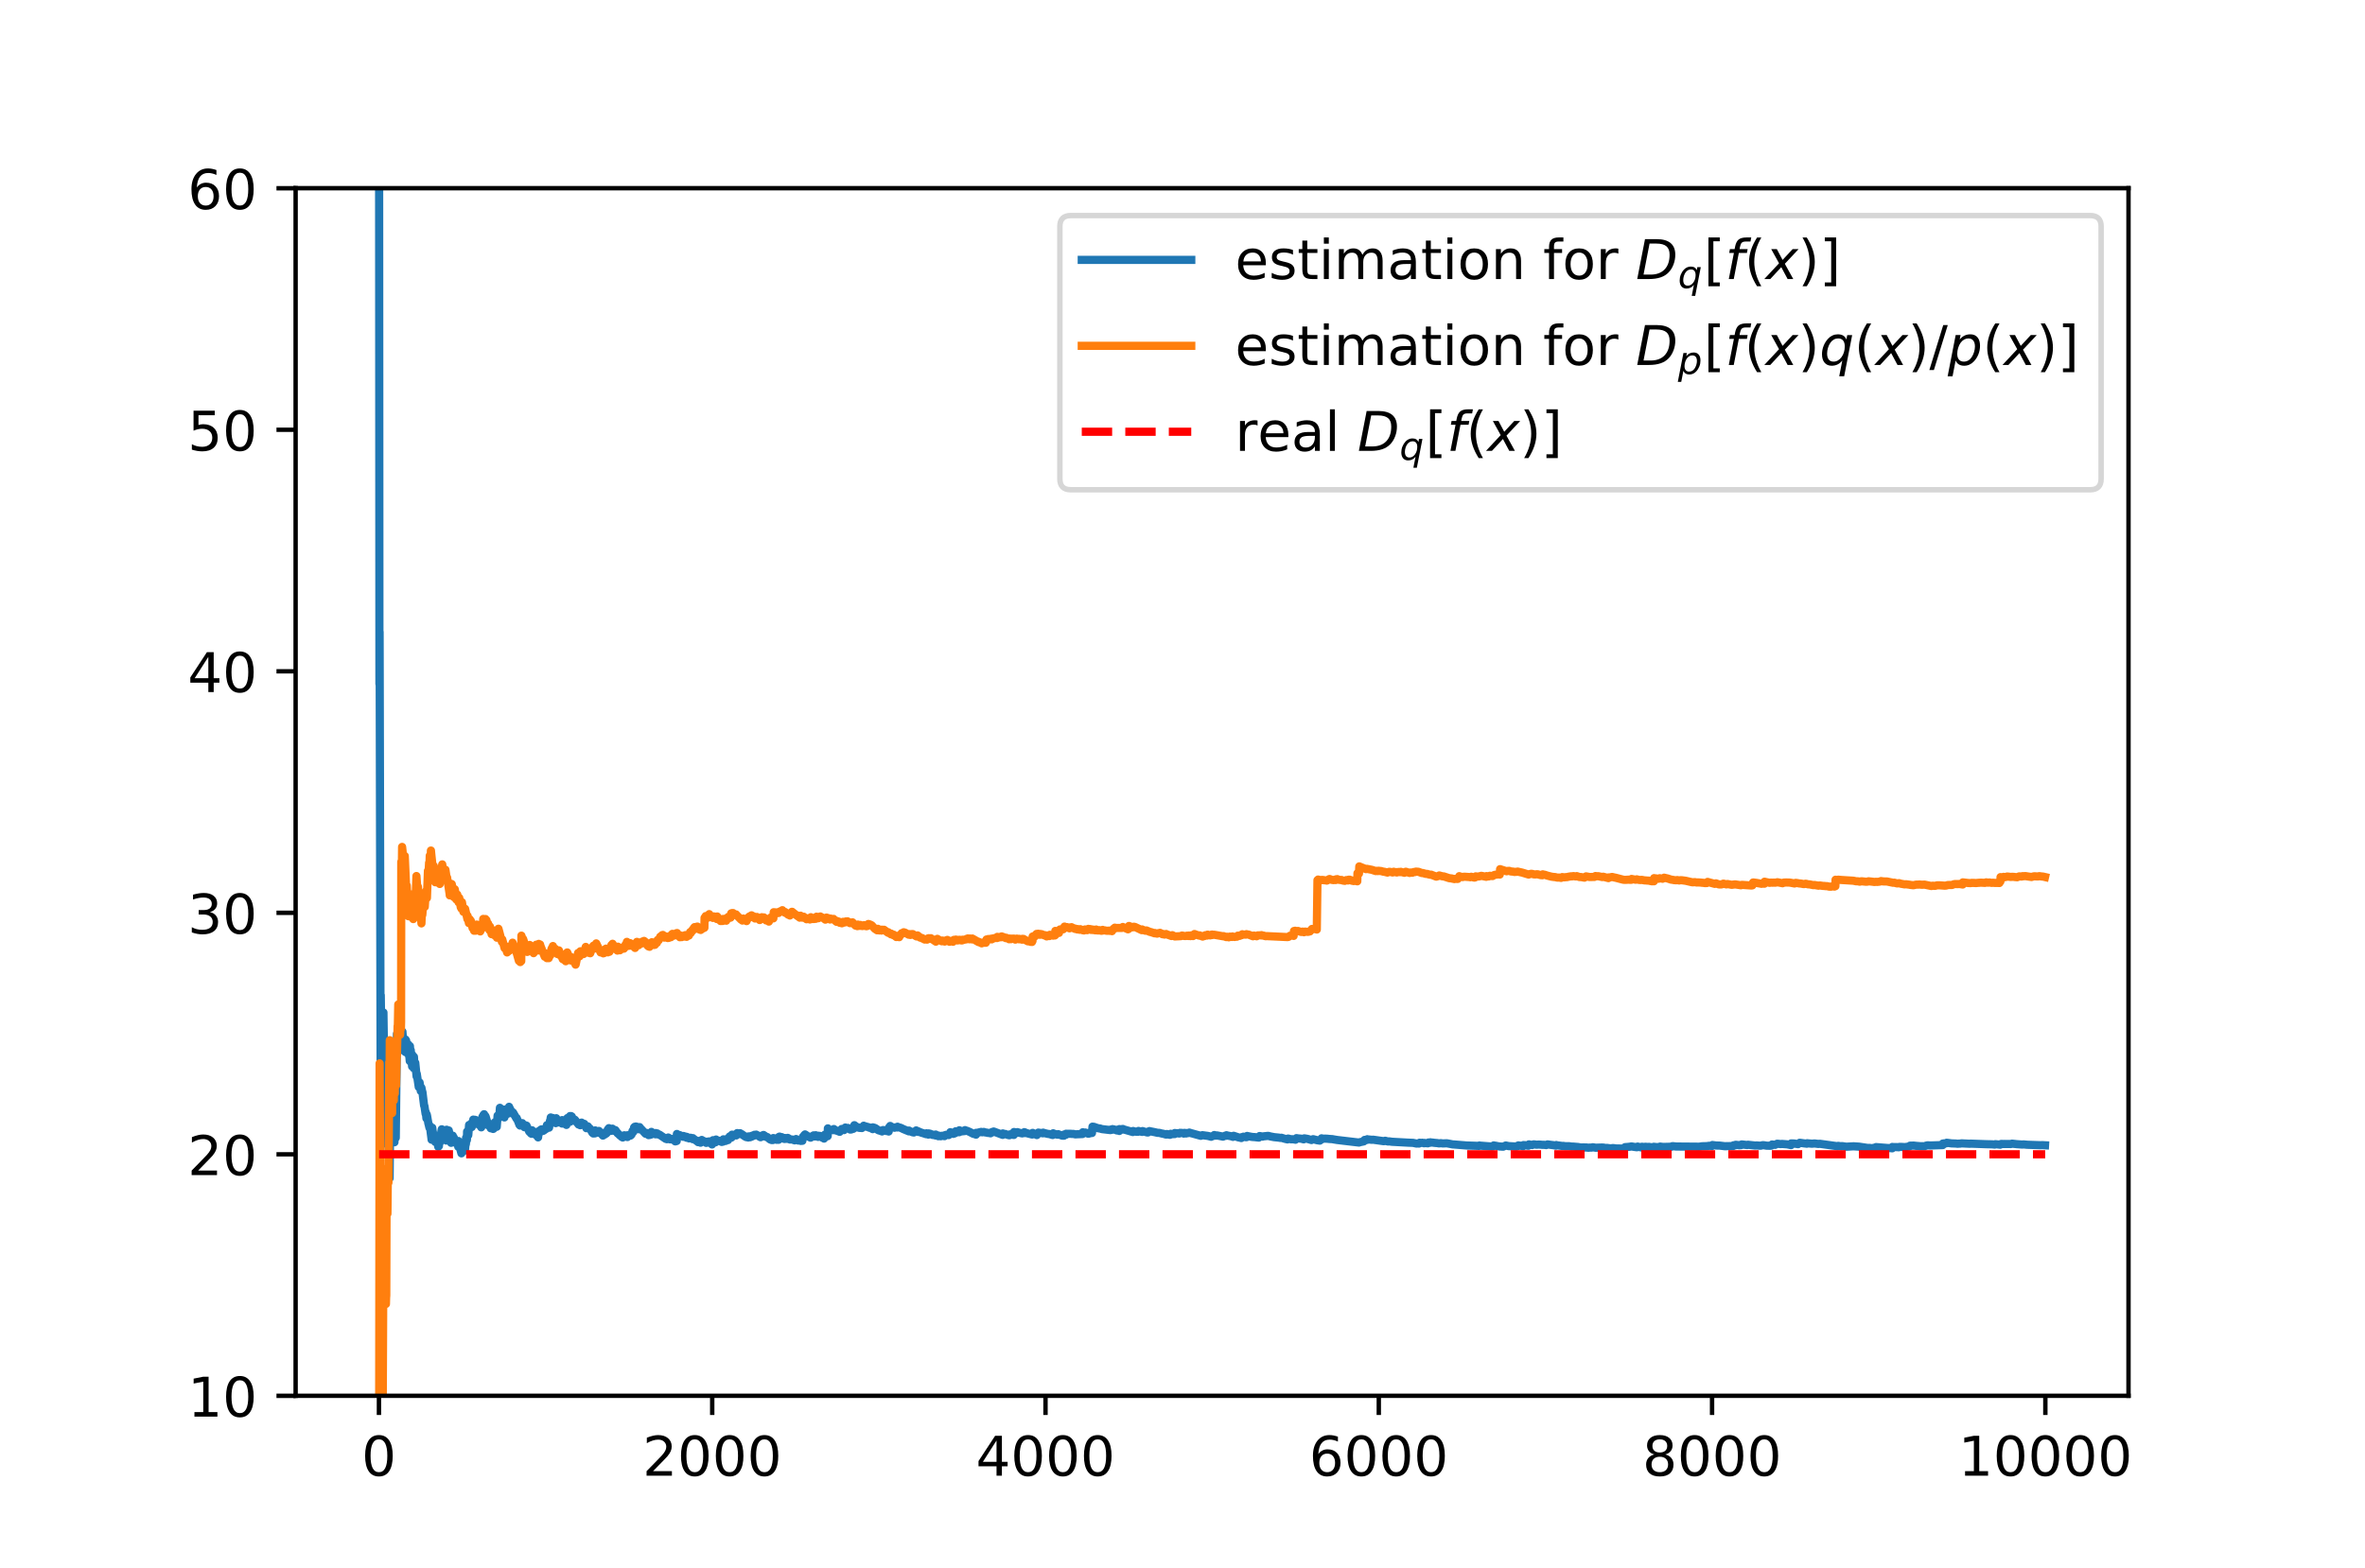 <?xml version="1.0" encoding="utf-8" standalone="no"?>
<!DOCTYPE svg PUBLIC "-//W3C//DTD SVG 1.1//EN"
  "http://www.w3.org/Graphics/SVG/1.1/DTD/svg11.dtd">
<!-- Created with matplotlib (https://matplotlib.org/) -->
<svg height="286.56pt" version="1.1" viewBox="0 0 432 286.56" width="432pt" xmlns="http://www.w3.org/2000/svg" xmlns:xlink="http://www.w3.org/1999/xlink">
 <defs>
  <style type="text/css">
*{stroke-linecap:butt;stroke-linejoin:round;}
  </style>
 </defs>
 <g id="figure_1">
  <g id="patch_1">
   <path d="M 0 286.56 
L 432 286.56 
L 432 0 
L 0 0 
z
" style="fill:#ffffff;"/>
  </g>
  <g id="axes_1">
   <g id="patch_2">
    <path d="M 54 255.038 
L 388.8 255.038 
L 388.8 34.387 
L 54 34.387 
z
" style="fill:#ffffff;"/>
   </g>
   <g id="matplotlib.axis_1">
    <g id="xtick_1">
     <g id="line2d_1">
      <defs>
       <path d="M 0 0 
L 0 3.5 
" id="m17250a753f" style="stroke:#000000;stroke-width:0.8;"/>
      </defs>
      <g>
       <use style="stroke:#000000;stroke-width:0.8;" x="69.218" xlink:href="#m17250a753f" y="255.038"/>
      </g>
     </g>
     <g id="text_1">
      <!-- 0 -->
      <defs>
       <path d="M 31.781 66.406 
Q 24.172 66.406 20.328 58.906 
Q 16.5 51.422 16.5 36.375 
Q 16.5 21.391 20.328 13.891 
Q 24.172 6.391 31.781 6.391 
Q 39.453 6.391 43.281 13.891 
Q 47.125 21.391 47.125 36.375 
Q 47.125 51.422 43.281 58.906 
Q 39.453 66.406 31.781 66.406 
z
M 31.781 74.219 
Q 44.047 74.219 50.516 64.516 
Q 56.984 54.828 56.984 36.375 
Q 56.984 17.969 50.516 8.266 
Q 44.047 -1.422 31.781 -1.422 
Q 19.531 -1.422 13.062 8.266 
Q 6.594 17.969 6.594 36.375 
Q 6.594 54.828 13.062 64.516 
Q 19.531 74.219 31.781 74.219 
z
" id="DejaVuSans-48"/>
      </defs>
      <g transform="translate(66.037 269.637)scale(0.1 -0.1)">
       <use xlink:href="#DejaVuSans-48"/>
      </g>
     </g>
    </g>
    <g id="xtick_2">
     <g id="line2d_2">
      <g>
       <use style="stroke:#000000;stroke-width:0.8;" x="130.097" xlink:href="#m17250a753f" y="255.038"/>
      </g>
     </g>
     <g id="text_2">
      <!-- 2000 -->
      <defs>
       <path d="M 19.188 8.297 
L 53.609 8.297 
L 53.609 0 
L 7.328 0 
L 7.328 8.297 
Q 12.938 14.109 22.625 23.891 
Q 32.328 33.688 34.812 36.531 
Q 39.547 41.844 41.422 45.531 
Q 43.312 49.219 43.312 52.781 
Q 43.312 58.594 39.234 62.25 
Q 35.156 65.922 28.609 65.922 
Q 23.969 65.922 18.812 64.312 
Q 13.672 62.703 7.812 59.422 
L 7.812 69.391 
Q 13.766 71.781 18.938 73 
Q 24.125 74.219 28.422 74.219 
Q 39.75 74.219 46.484 68.547 
Q 53.219 62.891 53.219 53.422 
Q 53.219 48.922 51.531 44.891 
Q 49.859 40.875 45.406 35.406 
Q 44.188 33.984 37.641 27.219 
Q 31.109 20.453 19.188 8.297 
z
" id="DejaVuSans-50"/>
      </defs>
      <g transform="translate(117.372 269.637)scale(0.1 -0.1)">
       <use xlink:href="#DejaVuSans-50"/>
       <use x="63.623" xlink:href="#DejaVuSans-48"/>
       <use x="127.246" xlink:href="#DejaVuSans-48"/>
       <use x="190.869" xlink:href="#DejaVuSans-48"/>
      </g>
     </g>
    </g>
    <g id="xtick_3">
     <g id="line2d_3">
      <g>
       <use style="stroke:#000000;stroke-width:0.8;" x="190.976" xlink:href="#m17250a753f" y="255.038"/>
      </g>
     </g>
     <g id="text_3">
      <!-- 4000 -->
      <defs>
       <path d="M 37.797 64.312 
L 12.891 25.391 
L 37.797 25.391 
z
M 35.203 72.906 
L 47.609 72.906 
L 47.609 25.391 
L 58.016 25.391 
L 58.016 17.188 
L 47.609 17.188 
L 47.609 0 
L 37.797 0 
L 37.797 17.188 
L 4.891 17.188 
L 4.891 26.703 
z
" id="DejaVuSans-52"/>
      </defs>
      <g transform="translate(178.251 269.637)scale(0.1 -0.1)">
       <use xlink:href="#DejaVuSans-52"/>
       <use x="63.623" xlink:href="#DejaVuSans-48"/>
       <use x="127.246" xlink:href="#DejaVuSans-48"/>
       <use x="190.869" xlink:href="#DejaVuSans-48"/>
      </g>
     </g>
    </g>
    <g id="xtick_4">
     <g id="line2d_4">
      <g>
       <use style="stroke:#000000;stroke-width:0.8;" x="251.855" xlink:href="#m17250a753f" y="255.038"/>
      </g>
     </g>
     <g id="text_4">
      <!-- 6000 -->
      <defs>
       <path d="M 33.016 40.375 
Q 26.375 40.375 22.484 35.828 
Q 18.609 31.297 18.609 23.391 
Q 18.609 15.531 22.484 10.953 
Q 26.375 6.391 33.016 6.391 
Q 39.656 6.391 43.531 10.953 
Q 47.406 15.531 47.406 23.391 
Q 47.406 31.297 43.531 35.828 
Q 39.656 40.375 33.016 40.375 
z
M 52.594 71.297 
L 52.594 62.312 
Q 48.875 64.062 45.094 64.984 
Q 41.312 65.922 37.594 65.922 
Q 27.828 65.922 22.672 59.328 
Q 17.531 52.734 16.797 39.406 
Q 19.672 43.656 24.016 45.922 
Q 28.375 48.188 33.594 48.188 
Q 44.578 48.188 50.953 41.516 
Q 57.328 34.859 57.328 23.391 
Q 57.328 12.156 50.688 5.359 
Q 44.047 -1.422 33.016 -1.422 
Q 20.359 -1.422 13.672 8.266 
Q 6.984 17.969 6.984 36.375 
Q 6.984 53.656 15.188 63.938 
Q 23.391 74.219 37.203 74.219 
Q 40.922 74.219 44.703 73.484 
Q 48.484 72.75 52.594 71.297 
z
" id="DejaVuSans-54"/>
      </defs>
      <g transform="translate(239.13 269.637)scale(0.1 -0.1)">
       <use xlink:href="#DejaVuSans-54"/>
       <use x="63.623" xlink:href="#DejaVuSans-48"/>
       <use x="127.246" xlink:href="#DejaVuSans-48"/>
       <use x="190.869" xlink:href="#DejaVuSans-48"/>
      </g>
     </g>
    </g>
    <g id="xtick_5">
     <g id="line2d_5">
      <g>
       <use style="stroke:#000000;stroke-width:0.8;" x="312.733" xlink:href="#m17250a753f" y="255.038"/>
      </g>
     </g>
     <g id="text_5">
      <!-- 8000 -->
      <defs>
       <path d="M 31.781 34.625 
Q 24.75 34.625 20.719 30.859 
Q 16.703 27.094 16.703 20.516 
Q 16.703 13.922 20.719 10.156 
Q 24.75 6.391 31.781 6.391 
Q 38.812 6.391 42.859 10.172 
Q 46.922 13.969 46.922 20.516 
Q 46.922 27.094 42.891 30.859 
Q 38.875 34.625 31.781 34.625 
z
M 21.922 38.812 
Q 15.578 40.375 12.031 44.719 
Q 8.5 49.078 8.5 55.328 
Q 8.5 64.062 14.719 69.141 
Q 20.953 74.219 31.781 74.219 
Q 42.672 74.219 48.875 69.141 
Q 55.078 64.062 55.078 55.328 
Q 55.078 49.078 51.531 44.719 
Q 48 40.375 41.703 38.812 
Q 48.828 37.156 52.797 32.312 
Q 56.781 27.484 56.781 20.516 
Q 56.781 9.906 50.312 4.234 
Q 43.844 -1.422 31.781 -1.422 
Q 19.734 -1.422 13.25 4.234 
Q 6.781 9.906 6.781 20.516 
Q 6.781 27.484 10.781 32.312 
Q 14.797 37.156 21.922 38.812 
z
M 18.312 54.391 
Q 18.312 48.734 21.844 45.562 
Q 25.391 42.391 31.781 42.391 
Q 38.141 42.391 41.719 45.562 
Q 45.312 48.734 45.312 54.391 
Q 45.312 60.062 41.719 63.234 
Q 38.141 66.406 31.781 66.406 
Q 25.391 66.406 21.844 63.234 
Q 18.312 60.062 18.312 54.391 
z
" id="DejaVuSans-56"/>
      </defs>
      <g transform="translate(300.008 269.637)scale(0.1 -0.1)">
       <use xlink:href="#DejaVuSans-56"/>
       <use x="63.623" xlink:href="#DejaVuSans-48"/>
       <use x="127.246" xlink:href="#DejaVuSans-48"/>
       <use x="190.869" xlink:href="#DejaVuSans-48"/>
      </g>
     </g>
    </g>
    <g id="xtick_6">
     <g id="line2d_6">
      <g>
       <use style="stroke:#000000;stroke-width:0.8;" x="373.612" xlink:href="#m17250a753f" y="255.038"/>
      </g>
     </g>
     <g id="text_6">
      <!-- 10000 -->
      <defs>
       <path d="M 12.406 8.297 
L 28.516 8.297 
L 28.516 63.922 
L 10.984 60.406 
L 10.984 69.391 
L 28.422 72.906 
L 38.281 72.906 
L 38.281 8.297 
L 54.391 8.297 
L 54.391 0 
L 12.406 0 
z
" id="DejaVuSans-49"/>
      </defs>
      <g transform="translate(357.706 269.637)scale(0.1 -0.1)">
       <use xlink:href="#DejaVuSans-49"/>
       <use x="63.623" xlink:href="#DejaVuSans-48"/>
       <use x="127.246" xlink:href="#DejaVuSans-48"/>
       <use x="190.869" xlink:href="#DejaVuSans-48"/>
       <use x="254.492" xlink:href="#DejaVuSans-48"/>
      </g>
     </g>
    </g>
   </g>
   <g id="matplotlib.axis_2">
    <g id="ytick_1">
     <g id="line2d_7">
      <defs>
       <path d="M 0 0 
L -3.5 0 
" id="me7242d1aba" style="stroke:#000000;stroke-width:0.8;"/>
      </defs>
      <g>
       <use style="stroke:#000000;stroke-width:0.8;" x="54" xlink:href="#me7242d1aba" y="255.041"/>
      </g>
     </g>
     <g id="text_7">
      <!-- 10 -->
      <g transform="translate(34.275 258.84)scale(0.1 -0.1)">
       <use xlink:href="#DejaVuSans-49"/>
       <use x="63.623" xlink:href="#DejaVuSans-48"/>
      </g>
     </g>
    </g>
    <g id="ytick_2">
     <g id="line2d_8">
      <g>
       <use style="stroke:#000000;stroke-width:0.8;" x="54" xlink:href="#me7242d1aba" y="210.913"/>
      </g>
     </g>
     <g id="text_8">
      <!-- 20 -->
      <g transform="translate(34.275 214.712)scale(0.1 -0.1)">
       <use xlink:href="#DejaVuSans-50"/>
       <use x="63.623" xlink:href="#DejaVuSans-48"/>
      </g>
     </g>
    </g>
    <g id="ytick_3">
     <g id="line2d_9">
      <g>
       <use style="stroke:#000000;stroke-width:0.8;" x="54" xlink:href="#me7242d1aba" y="166.785"/>
      </g>
     </g>
     <g id="text_9">
      <!-- 30 -->
      <defs>
       <path d="M 40.578 39.312 
Q 47.656 37.797 51.625 33 
Q 55.609 28.219 55.609 21.188 
Q 55.609 10.406 48.188 4.484 
Q 40.766 -1.422 27.094 -1.422 
Q 22.516 -1.422 17.656 -0.516 
Q 12.797 0.391 7.625 2.203 
L 7.625 11.719 
Q 11.719 9.328 16.594 8.109 
Q 21.484 6.891 26.812 6.891 
Q 36.078 6.891 40.938 10.547 
Q 45.797 14.203 45.797 21.188 
Q 45.797 27.641 41.281 31.266 
Q 36.766 34.906 28.719 34.906 
L 20.219 34.906 
L 20.219 43.016 
L 29.109 43.016 
Q 36.375 43.016 40.234 45.922 
Q 44.094 48.828 44.094 54.297 
Q 44.094 59.906 40.109 62.906 
Q 36.141 65.922 28.719 65.922 
Q 24.656 65.922 20.016 65.031 
Q 15.375 64.156 9.812 62.312 
L 9.812 71.094 
Q 15.438 72.656 20.344 73.438 
Q 25.25 74.219 29.594 74.219 
Q 40.828 74.219 47.359 69.109 
Q 53.906 64.016 53.906 55.328 
Q 53.906 49.266 50.438 45.094 
Q 46.969 40.922 40.578 39.312 
z
" id="DejaVuSans-51"/>
      </defs>
      <g transform="translate(34.275 170.584)scale(0.1 -0.1)">
       <use xlink:href="#DejaVuSans-51"/>
       <use x="63.623" xlink:href="#DejaVuSans-48"/>
      </g>
     </g>
    </g>
    <g id="ytick_4">
     <g id="line2d_10">
      <g>
       <use style="stroke:#000000;stroke-width:0.8;" x="54" xlink:href="#me7242d1aba" y="122.657"/>
      </g>
     </g>
     <g id="text_10">
      <!-- 40 -->
      <g transform="translate(34.275 126.456)scale(0.1 -0.1)">
       <use xlink:href="#DejaVuSans-52"/>
       <use x="63.623" xlink:href="#DejaVuSans-48"/>
      </g>
     </g>
    </g>
    <g id="ytick_5">
     <g id="line2d_11">
      <g>
       <use style="stroke:#000000;stroke-width:0.8;" x="54" xlink:href="#me7242d1aba" y="78.528"/>
      </g>
     </g>
     <g id="text_11">
      <!-- 50 -->
      <defs>
       <path d="M 10.797 72.906 
L 49.516 72.906 
L 49.516 64.594 
L 19.828 64.594 
L 19.828 46.734 
Q 21.969 47.469 24.109 47.828 
Q 26.266 48.188 28.422 48.188 
Q 40.625 48.188 47.75 41.5 
Q 54.891 34.812 54.891 23.391 
Q 54.891 11.625 47.562 5.094 
Q 40.234 -1.422 26.906 -1.422 
Q 22.312 -1.422 17.547 -0.641 
Q 12.797 0.141 7.719 1.703 
L 7.719 11.625 
Q 12.109 9.234 16.797 8.062 
Q 21.484 6.891 26.703 6.891 
Q 35.156 6.891 40.078 11.328 
Q 45.016 15.766 45.016 23.391 
Q 45.016 31 40.078 35.438 
Q 35.156 39.891 26.703 39.891 
Q 22.75 39.891 18.812 39.016 
Q 14.891 38.141 10.797 36.281 
z
" id="DejaVuSans-53"/>
      </defs>
      <g transform="translate(34.275 82.328)scale(0.1 -0.1)">
       <use xlink:href="#DejaVuSans-53"/>
       <use x="63.623" xlink:href="#DejaVuSans-48"/>
      </g>
     </g>
    </g>
    <g id="ytick_6">
     <g id="line2d_12">
      <g>
       <use style="stroke:#000000;stroke-width:0.8;" x="54" xlink:href="#me7242d1aba" y="34.4"/>
      </g>
     </g>
     <g id="text_12">
      <!-- 60 -->
      <g transform="translate(34.275 38.2)scale(0.1 -0.1)">
       <use xlink:href="#DejaVuSans-54"/>
       <use x="63.623" xlink:href="#DejaVuSans-48"/>
      </g>
     </g>
    </g>
   </g>
   <g id="line2d_13">
    <path clip-path="url(#pda5a92e026)" d="M 69.233 -1 
L 69.309 124.961 
L 69.34 115.476 
L 69.523 194.655 
L 69.553 181.834 
L 69.614 186.845 
L 69.766 209.044 
L 69.797 207.619 
L 70.04 184.997 
L 70.07 187.151 
L 70.375 208.148 
L 70.527 203.411 
L 70.679 207.043 
L 70.801 203.537 
L 70.74 207.153 
L 70.831 204.363 
L 71.136 214.109 
L 71.166 215.293 
L 71.258 205.98 
L 71.349 207.189 
L 71.379 207.72 
L 71.501 198.326 
L 71.592 201.322 
L 71.806 205.334 
L 71.866 203.396 
L 71.897 204.098 
L 72.049 208.712 
L 72.079 208.212 
L 72.11 206.022 
L 72.201 206.701 
L 72.293 207.892 
L 72.506 188.925 
L 72.597 189.847 
L 72.627 189.425 
L 72.658 190.384 
L 72.719 191.474 
L 72.749 190.237 
L 72.78 188.963 
L 72.84 190.383 
L 72.901 191.991 
L 72.932 190.756 
L 72.962 188.673 
L 73.054 189.942 
L 73.175 188.92 
L 73.145 189.989 
L 73.206 189.299 
L 73.328 190.959 
L 73.358 191.747 
L 73.419 190.521 
L 73.48 191.434 
L 73.51 188.498 
L 73.601 189.806 
L 73.632 189.567 
L 73.754 190.755 
L 73.784 190.605 
L 73.815 189.933 
L 73.875 190.972 
L 73.906 190.568 
L 73.936 191.247 
L 74.028 192.217 
L 74.058 189.927 
L 74.149 190.818 
L 74.18 190.107 
L 74.241 190.517 
L 74.362 191.375 
L 74.515 192.49 
L 74.545 192.604 
L 74.606 190.865 
L 74.667 191.89 
L 74.849 193.879 
L 74.88 191.147 
L 74.971 192.641 
L 75.032 191.898 
L 75.123 193.391 
L 75.154 193.255 
L 75.276 194.858 
L 75.306 192.72 
L 75.397 193.925 
L 75.58 195.189 
L 75.61 193.102 
L 75.671 194.083 
L 75.793 195.254 
L 75.824 194.882 
L 75.854 194.193 
L 75.915 194.802 
L 76.097 196.69 
L 76.128 196.183 
L 76.493 198.623 
L 76.524 198.456 
L 76.645 197.785 
L 76.858 199.344 
L 76.889 198.649 
L 76.98 198.752 
L 77.132 199.535 
L 77.163 199.529 
L 77.467 202.013 
L 77.528 202.089 
L 77.741 203.52 
L 77.772 203.2 
L 77.833 203.707 
L 77.893 204.346 
L 77.924 203.913 
L 77.954 203.633 
L 78.015 203.908 
L 78.259 205.34 
L 78.289 205.401 
L 78.441 206.059 
L 78.472 205.653 
L 78.533 205.829 
L 78.807 207.973 
L 78.837 208.244 
L 78.867 207.775 
L 78.898 208.032 
L 78.959 206.058 
L 79.02 206.606 
L 79.385 208.32 
L 79.415 208.105 
L 79.476 208.415 
L 79.507 208.654 
L 79.537 208.081 
L 79.659 208.486 
L 79.72 208.377 
L 79.781 208.065 
L 79.811 208.253 
L 79.933 208.873 
L 80.055 209.543 
L 80.115 209.289 
L 80.146 209.167 
L 80.176 209.412 
L 80.207 207.929 
L 80.298 208.549 
L 80.329 208.79 
L 80.359 208.232 
L 80.511 207.404 
L 80.694 206.338 
L 80.755 206.777 
L 80.968 207.607 
L 81.029 207.482 
L 81.059 206.953 
L 81.12 207.182 
L 81.333 208.022 
L 81.364 207.598 
L 81.424 207.975 
L 81.516 208.398 
L 81.546 208.146 
L 81.577 206.424 
L 81.668 207 
L 81.729 207.005 
L 81.881 207.673 
L 81.911 207.667 
L 81.972 206.55 
L 82.033 206.848 
L 82.398 208.815 
L 82.429 208.034 
L 82.52 208.246 
L 82.581 208.634 
L 82.642 208.435 
L 82.703 207.506 
L 82.764 207.868 
L 82.794 208.024 
L 82.825 207.755 
L 82.885 207.986 
L 82.916 207.893 
L 82.946 208.084 
L 83.099 208.611 
L 83.129 208.6 
L 83.159 208.36 
L 83.22 208.658 
L 83.281 208.872 
L 83.342 208.834 
L 83.433 208.642 
L 83.616 209.088 
L 83.707 209.534 
L 83.738 208.482 
L 83.829 209.02 
L 84.286 210.734 
L 84.316 209.463 
L 84.407 209.588 
L 84.621 210.236 
L 84.742 209.598 
L 84.925 210.233 
L 85.047 208.941 
L 85.077 209.113 
L 85.108 209.048 
L 85.138 207.88 
L 85.229 208.197 
L 85.26 208.369 
L 85.29 208.261 
L 85.321 206.752 
L 85.412 207.069 
L 85.442 207.006 
L 85.473 207.154 
L 85.534 207.424 
L 85.564 207.097 
L 85.686 205.547 
L 85.869 206.035 
L 85.99 205.383 
L 86.021 205.544 
L 86.173 205.935 
L 86.234 205.667 
L 86.325 204.952 
L 86.356 205.107 
L 86.447 204.573 
L 86.508 204.816 
L 86.538 204.981 
L 86.599 204.833 
L 86.63 204.648 
L 86.721 204.766 
L 86.751 204.607 
L 86.812 204.787 
L 86.873 205.102 
L 86.903 204.649 
L 86.964 204.972 
L 87.056 205.217 
L 87.086 205.19 
L 87.147 204.784 
L 87.208 204.929 
L 87.421 205.48 
L 87.451 205.317 
L 87.512 205.548 
L 87.543 205.453 
L 87.604 205.603 
L 87.695 205.47 
L 87.725 205.349 
L 87.786 205.528 
L 87.908 205.986 
L 88.03 204.931 
L 88.06 205.083 
L 88.091 205.038 
L 88.121 204.048 
L 88.212 204.372 
L 88.304 203.73 
L 88.334 203.882 
L 88.395 204.078 
L 88.425 203.585 
L 88.486 203.878 
L 88.608 204.138 
L 88.669 203.935 
L 88.73 204.085 
L 89.186 205.632 
L 89.247 205.467 
L 89.308 205.293 
L 89.339 205.333 
L 89.613 206.065 
L 89.643 206.159 
L 89.673 206.135 
L 89.734 205.745 
L 89.795 205.859 
L 89.826 205.735 
L 89.887 205.823 
L 90.069 206.278 
L 90.1 206.225 
L 90.13 206.254 
L 90.252 205.478 
L 90.282 205.396 
L 90.343 205.551 
L 90.374 205.662 
L 90.404 205.052 
L 90.495 205.381 
L 90.556 205.522 
L 90.739 205.885 
L 90.891 203.847 
L 91.043 204.048 
L 91.104 203.992 
L 91.195 204.217 
L 91.317 202.416 
L 91.348 202.461 
L 91.469 202.738 
L 91.743 203.302 
L 91.774 203.057 
L 91.835 203.245 
L 92.139 204.176 
L 92.2 202.726 
L 92.261 202.958 
L 92.352 203.332 
L 92.383 202.964 
L 92.474 203.192 
L 92.596 203.409 
L 92.626 203.333 
L 92.687 203.524 
L 92.778 202.898 
L 92.809 202.984 
L 92.9 203.219 
L 92.93 203.161 
L 92.991 202.23 
L 93.052 202.396 
L 93.418 203.098 
L 93.509 203.138 
L 93.631 203.481 
L 93.661 203.394 
L 93.691 203.248 
L 93.752 203.342 
L 94.361 204.411 
L 94.392 204.291 
L 94.452 204.464 
L 94.666 204.948 
L 94.879 205.522 
L 94.909 205.395 
L 94.97 205.605 
L 95 205.659 
L 95.031 205.322 
L 95.122 205.445 
L 95.305 205.55 
L 95.396 205.212 
L 95.427 205.285 
L 95.792 205.961 
L 95.822 205.555 
L 95.914 205.671 
L 96.035 205.915 
L 96.066 205.63 
L 96.127 205.8 
L 96.157 205.902 
L 96.187 205.677 
L 96.248 205.858 
L 96.309 205.951 
L 96.675 206.77 
L 96.705 206.573 
L 96.796 206.684 
L 96.948 207.063 
L 96.979 206.888 
L 97.04 207.02 
L 97.101 207.171 
L 97.131 207.15 
L 97.192 206.525 
L 97.253 206.725 
L 97.527 207.159 
L 97.679 206.825 
L 97.74 206.976 
L 97.923 207.423 
L 97.983 207.39 
L 98.075 207.349 
L 98.288 207.822 
L 98.41 206.762 
L 98.44 206.666 
L 98.501 206.813 
L 98.562 206.659 
L 98.623 206.783 
L 98.653 206.87 
L 98.714 206.799 
L 98.805 206.4 
L 98.866 206.502 
L 98.897 206.579 
L 98.927 206.351 
L 99.018 206.416 
L 99.201 206.635 
L 99.231 206.545 
L 99.262 206.323 
L 99.323 206.472 
L 99.353 206.546 
L 99.384 206.296 
L 99.475 206.45 
L 99.627 206.162 
L 99.688 206.092 
L 99.718 206.183 
L 99.749 206.274 
L 99.779 206.19 
L 99.901 205.584 
L 99.932 205.664 
L 99.962 205.752 
L 99.992 205.635 
L 100.053 205.694 
L 100.145 205.721 
L 100.297 206.048 
L 100.327 205.785 
L 100.449 204.815 
L 100.479 204.882 
L 100.51 204.826 
L 100.601 204.18 
L 100.662 204.318 
L 100.784 204.476 
L 100.936 204.266 
L 101.21 204.903 
L 101.362 205.072 
L 101.393 205.043 
L 101.423 205.126 
L 101.514 205.219 
L 101.606 204.319 
L 101.636 204.392 
L 101.849 204.886 
L 101.88 204.816 
L 101.91 204.663 
L 101.971 204.813 
L 102.123 205.092 
L 102.184 204.778 
L 102.245 204.928 
L 102.428 205.146 
L 102.458 204.998 
L 102.549 205.087 
L 102.671 205.295 
L 102.702 204.656 
L 102.793 204.881 
L 103.006 205.307 
L 103.067 205.26 
L 103.463 205.542 
L 103.493 204.552 
L 103.584 204.671 
L 103.615 204.615 
L 103.645 204.287 
L 103.736 204.39 
L 104.01 204.986 
L 104.041 204.93 
L 104.102 204.978 
L 104.132 203.919 
L 104.224 204.027 
L 104.284 204.145 
L 104.315 203.922 
L 104.406 204.062 
L 104.437 203.993 
L 104.497 204.121 
L 104.863 204.793 
L 104.924 204.669 
L 104.954 204.749 
L 104.984 204.829 
L 105.015 204.598 
L 105.685 205.473 
L 105.715 205.412 
L 105.745 205.32 
L 105.806 205.462 
L 105.989 205.601 
L 106.05 205.354 
L 106.141 205.424 
L 106.202 205.51 
L 106.233 205.118 
L 106.324 205.255 
L 106.506 205.386 
L 106.567 205.471 
L 106.598 205.547 
L 106.659 205.513 
L 106.72 205.346 
L 106.78 205.427 
L 106.963 205.803 
L 107.115 206.146 
L 107.146 205.905 
L 107.207 206.046 
L 107.267 206.07 
L 107.389 205.811 
L 107.42 205.871 
L 107.663 206.214 
L 107.694 206.138 
L 107.754 206.222 
L 107.846 206.333 
L 108.211 206.981 
L 108.272 206.901 
L 108.302 206.972 
L 108.363 207.109 
L 108.455 207.04 
L 108.485 206.972 
L 108.546 207.102 
L 108.668 207.089 
L 108.729 206.545 
L 108.789 206.587 
L 109.063 206.943 
L 109.094 206.82 
L 109.185 206.874 
L 109.276 206.967 
L 109.307 206.868 
L 109.398 206.638 
L 109.429 206.679 
L 110.129 207.492 
L 110.159 207.436 
L 110.19 207.462 
L 110.22 207.047 
L 110.311 207.084 
L 110.433 207.31 
L 110.494 207.282 
L 110.524 206.926 
L 110.616 206.955 
L 110.738 207.121 
L 110.829 206.866 
L 110.859 206.902 
L 110.89 206.967 
L 110.92 206.781 
L 110.951 206.845 
L 111.042 206.356 
L 111.072 206.416 
L 111.103 206.454 
L 111.225 206.134 
L 111.468 206.433 
L 111.499 206.402 
L 111.651 206.629 
L 111.712 206.448 
L 111.864 206.227 
L 111.925 206.261 
L 112.26 206.649 
L 112.29 206.666 
L 112.412 206.498 
L 112.807 207.078 
L 112.838 207.04 
L 112.899 207.132 
L 113.081 207.309 
L 113.294 207.515 
L 113.386 207.477 
L 113.416 207.533 
L 113.599 207.766 
L 113.629 207.678 
L 113.751 207.841 
L 113.781 207.625 
L 113.873 207.686 
L 113.995 207.72 
L 114.025 207.723 
L 114.055 207.432 
L 114.147 207.553 
L 114.177 207.455 
L 114.238 207.551 
L 114.36 207.685 
L 114.39 207.625 
L 114.603 207.76 
L 114.634 207.426 
L 114.725 207.545 
L 114.756 207.596 
L 114.847 207.427 
L 114.877 207.452 
L 115.09 207.45 
L 115.151 207.499 
L 115.212 207.454 
L 115.364 207.294 
L 115.547 206.625 
L 115.699 206.797 
L 115.821 206 
L 115.943 205.88 
L 116.095 205.913 
L 116.156 205.831 
L 116.217 205.928 
L 116.308 205.87 
L 116.338 205.926 
L 116.673 206.334 
L 116.734 206.235 
L 116.795 206.205 
L 116.825 205.94 
L 116.917 206.086 
L 117.221 206.403 
L 117.921 207.155 
L 117.952 207.003 
L 118.013 207.058 
L 118.073 207.001 
L 118.195 207.176 
L 118.378 207.257 
L 118.469 207.407 
L 118.5 207.199 
L 118.591 207.306 
L 118.652 207.383 
L 118.713 207.349 
L 118.895 207.255 
L 118.926 207.31 
L 118.987 206.818 
L 119.047 206.873 
L 119.261 207.071 
L 119.352 207.15 
L 119.595 207.136 
L 119.626 207.04 
L 119.687 207.15 
L 119.748 207.26 
L 119.778 207.029 
L 119.869 207.172 
L 119.9 207.189 
L 119.961 207.077 
L 120.022 207.133 
L 120.052 207.092 
L 120.113 207.17 
L 120.265 207.3 
L 120.296 207.271 
L 120.448 207.306 
L 121.604 208.088 
L 121.635 207.994 
L 121.757 208.098 
L 121.817 208.155 
L 121.848 208.114 
L 121.97 207.987 
L 122 208.027 
L 122.031 208.08 
L 122.061 207.843 
L 122.152 207.955 
L 122.365 208.179 
L 122.396 208.02 
L 122.487 208.108 
L 122.578 208.195 
L 122.609 208.082 
L 122.7 208.114 
L 123.035 208.215 
L 123.339 208.548 
L 123.4 208.547 
L 123.522 208.416 
L 123.613 208.485 
L 123.644 207.195 
L 123.735 207.324 
L 124.04 207.548 
L 124.1 207.382 
L 124.161 207.407 
L 124.283 207.461 
L 124.466 207.558 
L 124.587 207.573 
L 124.801 207.723 
L 124.861 207.568 
L 124.922 207.638 
L 125.105 207.639 
L 125.348 207.855 
L 125.44 207.889 
L 125.47 207.727 
L 125.562 207.818 
L 125.866 208.009 
L 126.109 207.884 
L 126.262 207.92 
L 126.536 208.147 
L 126.566 207.957 
L 126.657 208.083 
L 126.749 208.125 
L 126.992 208.288 
L 127.479 208.643 
L 127.51 208.69 
L 127.54 208.458 
L 127.631 208.543 
L 127.966 208.797 
L 127.997 208.737 
L 128.058 208.653 
L 128.088 208.692 
L 128.179 208.292 
L 128.21 208.307 
L 128.453 208.522 
L 128.484 208.464 
L 128.636 208.527 
L 129.001 208.828 
L 129.032 208.808 
L 129.062 208.636 
L 129.153 208.698 
L 129.184 208.606 
L 129.275 208.68 
L 129.306 208.605 
L 129.366 208.666 
L 129.458 208.785 
L 129.488 208.661 
L 129.549 208.551 
L 129.61 208.626 
L 130.067 209.116 
L 130.097 209.089 
L 130.249 208.331 
L 130.584 208.655 
L 130.675 208.699 
L 130.706 208.716 
L 130.736 208.652 
L 130.797 208.211 
L 130.888 208.318 
L 131.528 208.498 
L 131.741 208.615 
L 131.832 208.653 
L 131.862 208.56 
L 132.045 208.559 
L 132.076 208.6 
L 132.136 208.174 
L 132.197 208.26 
L 132.441 208.42 
L 132.563 208.464 
L 132.623 208.203 
L 132.684 208.283 
L 132.715 208.324 
L 132.745 208.119 
L 132.837 208.155 
L 132.989 208.314 
L 133.019 208.203 
L 133.11 207.874 
L 133.141 207.883 
L 133.202 207.773 
L 133.293 207.64 
L 133.324 207.66 
L 133.598 207.867 
L 133.628 207.842 
L 133.719 207.321 
L 133.78 207.357 
L 134.024 207.335 
L 134.48 207.468 
L 134.632 207.266 
L 134.663 207.037 
L 134.754 207.147 
L 134.906 207.193 
L 135.15 207.217 
L 135.18 207.055 
L 135.272 207.115 
L 135.546 207.27 
L 135.82 207.475 
L 136.124 207.675 
L 136.307 207.773 
L 136.337 207.687 
L 136.398 207.769 
L 136.672 207.845 
L 136.733 207.643 
L 136.794 207.655 
L 137.007 207.798 
L 137.037 207.619 
L 137.129 207.673 
L 137.22 207.719 
L 137.311 207.541 
L 137.342 207.566 
L 137.402 207.641 
L 137.433 207.542 
L 137.555 207.465 
L 137.585 207.481 
L 137.616 207.434 
L 137.676 207.51 
L 137.707 207.513 
L 137.829 207.341 
L 138.011 207.37 
L 138.103 207.376 
L 138.133 207.312 
L 138.194 207.366 
L 138.437 207.487 
L 138.498 207.485 
L 138.529 207.523 
L 138.711 207.676 
L 138.924 207.792 
L 139.077 207.621 
L 139.259 207.665 
L 139.351 207.426 
L 139.411 207.463 
L 139.472 207.375 
L 139.533 207.437 
L 139.655 207.492 
L 139.959 207.743 
L 140.142 207.752 
L 140.629 208.169 
L 140.751 208.229 
L 140.964 208.306 
L 140.994 208.232 
L 141.055 208.3 
L 141.177 208.306 
L 141.268 207.94 
L 141.39 208.058 
L 141.512 208.132 
L 141.542 207.997 
L 141.634 208.079 
L 141.847 208.26 
L 141.877 208.235 
L 141.907 208.115 
L 141.968 208.179 
L 142.09 208.266 
L 142.121 208.169 
L 142.181 208.244 
L 142.212 208.264 
L 142.273 207.733 
L 142.334 207.76 
L 142.395 207.674 
L 142.455 207.722 
L 142.76 207.819 
L 142.79 207.769 
L 142.851 207.839 
L 143.186 208.087 
L 143.247 208.014 
L 143.308 208.088 
L 143.338 208.113 
L 143.369 207.929 
L 143.46 207.989 
L 143.825 208.1 
L 143.886 207.912 
L 143.947 207.937 
L 144.312 208.218 
L 144.404 208.165 
L 144.434 208.198 
L 144.799 208.221 
L 144.982 208.307 
L 145.165 208.366 
L 145.408 208.121 
L 145.834 208.403 
L 145.986 208.388 
L 146.139 208.409 
L 146.291 208.467 
L 146.352 208.3 
L 146.413 208.317 
L 146.565 208.444 
L 146.656 207.722 
L 146.686 207.758 
L 146.93 207.387 
L 146.96 207.419 
L 146.991 207.446 
L 147.021 207.348 
L 147.052 207.277 
L 147.113 207.317 
L 147.478 207.565 
L 148.056 207.875 
L 148.269 207.672 
L 148.3 207.703 
L 148.33 207.738 
L 148.452 207.55 
L 148.543 207.532 
L 148.635 207.446 
L 148.665 207.48 
L 148.878 207.648 
L 148.909 207.577 
L 148.969 207.588 
L 149 207.426 
L 149.091 207.501 
L 149.396 207.695 
L 149.426 207.729 
L 149.456 207.651 
L 149.487 207.514 
L 149.578 207.608 
L 149.791 207.556 
L 150.187 207.865 
L 150.217 207.749 
L 150.309 207.832 
L 150.522 208.04 
L 150.674 207.323 
L 151.161 207.611 
L 151.192 207.573 
L 151.222 206.172 
L 151.313 206.27 
L 151.618 206.472 
L 152.287 206.502 
L 152.318 206.295 
L 152.409 206.373 
L 152.744 206.574 
L 152.987 206.641 
L 153.383 206.804 
L 153.535 206.584 
L 153.748 206.286 
L 154.022 206.426 
L 154.114 206.42 
L 154.144 206.453 
L 154.175 206.485 
L 154.205 206.376 
L 154.266 206.371 
L 154.418 206.019 
L 154.631 206.175 
L 154.662 206.143 
L 154.875 206.091 
L 155.301 206.39 
L 155.483 206.378 
L 155.605 206.194 
L 155.636 206.148 
L 155.697 206.19 
L 155.849 206.264 
L 156.001 205.676 
L 156.062 205.59 
L 156.123 205.645 
L 156.64 206.02 
L 156.731 205.974 
L 156.762 205.996 
L 156.975 206.081 
L 157.127 206.055 
L 157.188 206.096 
L 157.219 206.049 
L 157.31 206.042 
L 157.34 206.073 
L 157.432 206.113 
L 157.584 205.912 
L 157.675 205.92 
L 157.766 205.687 
L 157.827 205.744 
L 158.132 205.851 
L 158.162 205.812 
L 158.223 205.866 
L 158.375 205.895 
L 158.619 205.94 
L 158.801 206.056 
L 158.832 206.026 
L 158.954 206.033 
L 159.41 206.312 
L 159.441 205.986 
L 159.532 206.024 
L 159.684 206.052 
L 159.897 206.138 
L 160.445 206.515 
L 161.054 206.698 
L 161.115 206.739 
L 161.176 206.586 
L 161.237 206.637 
L 161.267 206.665 
L 161.297 206.477 
L 161.389 206.553 
L 161.571 206.499 
L 161.906 206.657 
L 161.937 206.518 
L 162.028 206.577 
L 162.18 206.645 
L 162.332 206.75 
L 162.424 205.957 
L 162.454 205.962 
L 162.576 205.989 
L 162.606 205.728 
L 162.698 205.805 
L 163.063 205.986 
L 163.185 205.982 
L 163.398 206.06 
L 163.702 205.961 
L 163.915 206.011 
L 163.946 205.874 
L 164.037 205.961 
L 164.372 206.026 
L 164.585 206.098 
L 165.011 206.309 
L 166.015 206.722 
L 166.046 206.576 
L 166.137 206.644 
L 166.472 206.796 
L 166.716 206.893 
L 166.868 206.912 
L 166.929 206.927 
L 167.02 206.766 
L 167.05 206.795 
L 167.233 206.704 
L 167.355 206.548 
L 167.385 206.575 
L 167.72 206.821 
L 167.751 206.714 
L 167.842 206.775 
L 168.085 206.87 
L 168.268 206.953 
L 168.542 207.028 
L 169.181 207.237 
L 169.242 207.074 
L 169.303 207.127 
L 169.577 207.315 
L 169.607 207.089 
L 169.699 207.115 
L 169.912 207.149 
L 170.338 207.372 
L 170.368 207.307 
L 170.46 207.37 
L 170.825 207.443 
L 170.886 207.474 
L 170.916 207.296 
L 171.008 207.356 
L 171.403 207.608 
L 171.464 207.493 
L 171.525 207.518 
L 171.829 207.616 
L 172.103 207.522 
L 172.53 207.595 
L 172.56 207.434 
L 172.651 207.459 
L 172.712 207.47 
L 172.803 207.357 
L 172.834 207.376 
L 172.925 207.379 
L 173.047 207.325 
L 173.291 207.399 
L 173.412 207.225 
L 173.443 207.246 
L 173.473 207.237 
L 173.595 206.869 
L 173.656 206.901 
L 174.112 207.175 
L 174.234 207.143 
L 174.508 207.038 
L 174.569 206.705 
L 174.63 206.738 
L 174.752 206.804 
L 174.782 206.728 
L 175.208 206.874 
L 175.239 206.519 
L 175.33 206.583 
L 175.604 206.743 
L 175.695 206.64 
L 175.726 206.655 
L 175.969 206.7 
L 176.061 206.611 
L 176.091 206.637 
L 176.182 206.675 
L 176.274 206.496 
L 176.304 206.518 
L 176.669 206.632 
L 177.126 206.82 
L 177.369 206.946 
L 177.826 207.189 
L 178.009 207.202 
L 178.283 207.322 
L 178.313 206.984 
L 178.404 207.012 
L 179.226 206.819 
L 179.439 206.893 
L 179.713 206.822 
L 180.048 206.941 
L 180.17 206.931 
L 180.444 207.009 
L 180.626 207 
L 180.931 207.074 
L 181.235 206.828 
L 181.418 206.868 
L 181.509 206.747 
L 181.54 206.76 
L 183.153 207.362 
L 183.183 207.094 
L 183.275 207.13 
L 183.396 207.184 
L 183.549 207.246 
L 183.64 207.195 
L 183.67 207.219 
L 184.005 207.339 
L 184.279 207.422 
L 184.37 207.435 
L 184.401 207.387 
L 184.492 207.266 
L 184.523 207.287 
L 184.614 207.332 
L 184.644 207.258 
L 184.797 207.326 
L 185.01 207.35 
L 185.192 207.376 
L 185.223 206.838 
L 185.314 206.875 
L 185.497 206.885 
L 185.649 206.904 
L 185.801 206.988 
L 185.862 206.867 
L 185.923 206.896 
L 186.501 207.053 
L 186.653 207.069 
L 186.714 207.093 
L 186.745 207.039 
L 186.927 206.994 
L 187.08 207.044 
L 187.11 206.864 
L 187.201 206.902 
L 187.567 207.055 
L 188.541 207.299 
L 188.632 206.996 
L 188.662 207.02 
L 189.393 207.397 
L 189.576 207.154 
L 189.667 206.944 
L 189.697 206.965 
L 189.88 206.98 
L 190.519 207.078 
L 190.55 206.953 
L 190.641 207.002 
L 191.432 207.189 
L 191.615 207.197 
L 192.285 207.388 
L 192.376 207.074 
L 192.406 207.096 
L 193.015 207.305 
L 193.137 207.314 
L 193.228 207.333 
L 193.289 207.228 
L 193.35 207.264 
L 194.05 207.514 
L 194.355 207.508 
L 194.385 207.288 
L 194.476 207.345 
L 194.72 207.337 
L 194.75 207.149 
L 194.842 207.167 
L 195.542 207.162 
L 195.785 207.187 
L 196.09 207.186 
L 196.303 207.244 
L 196.485 207.272 
L 196.607 207.255 
L 197.733 207.209 
L 197.794 206.883 
L 197.886 206.947 
L 198.099 207.01 
L 198.19 207.025 
L 198.251 206.931 
L 198.312 206.959 
L 198.768 207.149 
L 198.89 207.14 
L 198.951 206.991 
L 199.012 207.017 
L 199.225 207.049 
L 199.316 206.983 
L 199.347 207.004 
L 199.468 207.02 
L 199.56 205.86 
L 199.59 205.876 
L 199.803 205.884 
L 200.229 206.036 
L 200.656 206.175 
L 200.899 206.183 
L 201.264 206.304 
L 202.817 206.489 
L 202.847 206.4 
L 202.938 206.448 
L 203.091 206.438 
L 203.212 206.309 
L 203.243 206.329 
L 203.486 206.364 
L 204.034 206.561 
L 204.065 206.424 
L 204.156 206.481 
L 204.46 206.648 
L 204.491 206.304 
L 204.582 206.352 
L 204.795 206.41 
L 204.917 206.308 
L 205.069 206.397 
L 205.1 206.28 
L 205.282 206.371 
L 206.926 206.842 
L 206.987 206.649 
L 207.048 206.688 
L 207.535 206.789 
L 207.657 206.79 
L 207.87 206.804 
L 207.961 206.642 
L 207.991 206.661 
L 208.57 206.809 
L 208.631 206.817 
L 208.692 206.668 
L 208.752 206.688 
L 209.118 206.794 
L 209.544 206.92 
L 209.696 206.919 
L 209.787 206.741 
L 209.818 206.76 
L 209.879 206.754 
L 209.97 206.67 
L 210 206.69 
L 210.274 206.739 
L 210.944 206.872 
L 211.462 206.992 
L 211.735 206.99 
L 212.283 207.131 
L 212.436 207.146 
L 212.74 207.229 
L 212.923 207.293 
L 213.044 207.303 
L 213.136 207.203 
L 213.166 207.221 
L 213.531 207.322 
L 213.714 207.35 
L 213.836 207.163 
L 214.11 207.231 
L 214.414 207.212 
L 214.566 207.218 
L 214.597 207.023 
L 214.688 207.077 
L 214.871 207.049 
L 215.419 207.115 
L 215.54 206.986 
L 215.967 207.011 
L 216.241 207.129 
L 216.362 206.998 
L 216.667 207.105 
L 216.697 207.022 
L 216.788 207.067 
L 217.123 207.018 
L 217.245 206.942 
L 217.61 207.063 
L 217.732 207.09 
L 219.345 207.536 
L 219.619 207.417 
L 219.954 207.46 
L 220.259 207.503 
L 220.532 207.535 
L 220.746 207.577 
L 221.233 207.707 
L 221.476 207.581 
L 221.78 207.519 
L 221.811 207.388 
L 221.902 207.429 
L 222.146 207.505 
L 222.268 207.457 
L 223.394 207.681 
L 223.85 207.488 
L 224.003 207.526 
L 224.033 207.427 
L 224.124 207.459 
L 224.277 207.497 
L 224.885 207.612 
L 225.19 207.709 
L 225.22 207.726 
L 225.342 207.528 
L 225.859 207.701 
L 226.194 207.815 
L 226.529 207.884 
L 226.742 207.942 
L 226.833 207.778 
L 226.864 207.795 
L 227.016 207.782 
L 227.138 207.687 
L 227.564 207.79 
L 227.716 207.777 
L 227.807 207.557 
L 227.838 207.574 
L 228.599 207.721 
L 228.873 207.754 
L 229.147 207.766 
L 229.938 207.859 
L 230.09 207.574 
L 230.364 207.623 
L 230.608 207.688 
L 230.73 207.639 
L 231.643 207.541 
L 232.099 207.657 
L 232.739 207.778 
L 233.561 207.861 
L 233.926 207.922 
L 234.078 207.89 
L 234.626 208.062 
L 235.174 208.192 
L 235.296 208.032 
L 235.843 208.177 
L 235.965 208.145 
L 236.544 208.217 
L 236.635 208.247 
L 236.818 207.959 
L 237.122 208.01 
L 237.7 208.059 
L 238.126 208.181 
L 238.248 207.995 
L 238.827 208.093 
L 239.557 208.302 
L 239.862 208.149 
L 240.409 208.286 
L 240.562 208.332 
L 241.079 208.414 
L 241.231 208.183 
L 241.383 208.213 
L 241.414 207.991 
L 241.505 208.028 
L 241.749 208.07 
L 241.901 208.047 
L 242.266 208.058 
L 242.418 208.064 
L 242.814 208.11 
L 243.362 208.14 
L 243.697 208.204 
L 244.245 208.294 
L 248.232 208.766 
L 248.415 208.697 
L 249.115 208.551 
L 249.267 208.281 
L 249.511 208.31 
L 249.663 208.285 
L 249.693 208.29 
L 249.754 208.157 
L 249.815 208.183 
L 250.637 208.268 
L 250.759 208.236 
L 252.707 208.509 
L 252.89 208.502 
L 253.011 208.435 
L 253.559 208.577 
L 253.711 208.544 
L 254.046 208.592 
L 254.259 208.622 
L 257.273 208.788 
L 258.095 208.817 
L 258.764 208.953 
L 259.069 208.918 
L 259.191 208.952 
L 259.312 208.795 
L 259.647 208.844 
L 259.799 208.802 
L 260.134 208.9 
L 260.195 208.831 
L 260.256 208.858 
L 260.834 208.902 
L 260.956 208.749 
L 261.23 208.802 
L 261.291 208.721 
L 261.352 208.748 
L 261.656 208.769 
L 261.991 208.813 
L 262.295 208.844 
L 262.448 208.849 
L 262.904 208.925 
L 263.148 208.874 
L 263.513 208.924 
L 263.635 208.926 
L 264.03 208.909 
L 264.274 208.9 
L 264.944 209.022 
L 265.339 209.103 
L 265.552 209.11 
L 268.048 209.313 
L 268.261 209.312 
L 270.179 209.378 
L 270.24 209.297 
L 270.301 209.323 
L 272.523 209.496 
L 272.706 209.464 
L 272.797 209.411 
L 272.858 209.286 
L 272.919 209.312 
L 273.162 209.344 
L 273.68 209.446 
L 273.862 209.475 
L 274.562 209.523 
L 275.049 209.305 
L 275.567 209.415 
L 276.998 209.496 
L 277.119 209.389 
L 277.332 209.399 
L 277.363 209.282 
L 277.454 209.314 
L 277.728 209.333 
L 278.215 209.432 
L 278.276 209.227 
L 278.337 209.246 
L 278.58 209.237 
L 278.854 209.297 
L 279.159 209.35 
L 279.281 209.095 
L 279.859 209.222 
L 280.072 209.11 
L 280.194 209.09 
L 280.62 209.156 
L 280.742 209.156 
L 281.046 209.134 
L 281.32 209.145 
L 281.807 209.186 
L 282.02 209.174 
L 282.446 209.225 
L 282.69 209.1 
L 283.207 209.177 
L 283.786 209.248 
L 284.212 209.332 
L 284.273 209.217 
L 284.333 209.242 
L 284.516 209.278 
L 285.368 209.389 
L 285.551 209.378 
L 285.947 209.438 
L 286.556 209.428 
L 287.103 209.508 
L 287.286 209.498 
L 287.925 209.551 
L 288.23 209.574 
L 288.747 209.671 
L 289.356 209.649 
L 289.63 209.68 
L 289.752 209.661 
L 290.147 209.718 
L 290.36 209.686 
L 290.817 209.68 
L 290.939 209.624 
L 291.487 209.714 
L 291.608 209.707 
L 292.674 209.674 
L 292.887 209.688 
L 293.404 209.777 
L 293.526 209.741 
L 294.226 209.839 
L 294.622 209.768 
L 295.2 209.846 
L 296.692 209.867 
L 296.844 209.603 
L 297.179 209.581 
L 297.331 209.565 
L 297.696 209.531 
L 298.001 209.475 
L 298.549 209.564 
L 299.005 209.624 
L 299.127 209.504 
L 299.797 209.656 
L 299.918 209.534 
L 300.345 209.584 
L 300.558 209.531 
L 300.953 209.586 
L 301.136 209.545 
L 301.806 209.646 
L 301.927 209.675 
L 302.08 209.539 
L 302.567 209.597 
L 303.115 209.581 
L 303.236 209.501 
L 303.784 209.569 
L 305.306 209.531 
L 305.458 209.433 
L 305.611 209.426 
L 306.098 209.485 
L 306.554 209.494 
L 309.933 209.52 
L 310.329 209.534 
L 310.938 209.441 
L 311.242 209.439 
L 311.972 209.408 
L 312.094 209.361 
L 312.551 209.365 
L 312.703 209.407 
L 312.794 209.213 
L 312.825 209.22 
L 313.525 209.31 
L 314.073 209.316 
L 315.047 209.432 
L 316.569 209.407 
L 316.66 209.262 
L 316.691 209.273 
L 316.934 209.282 
L 317.056 209.173 
L 317.756 209.262 
L 317.878 209.196 
L 318.03 209.24 
L 318.152 209.107 
L 319.156 209.221 
L 319.278 209.166 
L 320.587 209.311 
L 320.922 209.294 
L 321.317 209.327 
L 321.622 209.342 
L 321.835 209.279 
L 321.987 209.242 
L 322.17 209.252 
L 322.718 209.339 
L 323.357 209.352 
L 323.57 209.322 
L 323.692 209.118 
L 324.24 209.187 
L 324.635 208.978 
L 325.274 209.046 
L 325.488 209.018 
L 326.462 209.09 
L 327.162 209.232 
L 327.192 208.922 
L 327.283 208.931 
L 327.679 208.935 
L 328.44 209.059 
L 328.745 208.805 
L 329.627 208.929 
L 329.84 208.941 
L 330.023 208.981 
L 330.114 208.89 
L 330.145 208.901 
L 330.967 208.975 
L 331.454 208.933 
L 332.154 209.019 
L 332.397 208.988 
L 335.685 209.445 
L 335.776 209.369 
L 335.807 209.379 
L 336.324 209.457 
L 336.476 209.412 
L 337.115 209.51 
L 337.298 209.524 
L 338.576 209.449 
L 339.581 209.516 
L 340.038 209.584 
L 341.255 209.764 
L 341.407 209.733 
L 341.955 209.803 
L 342.564 209.667 
L 342.686 209.595 
L 344.847 209.765 
L 345.273 209.775 
L 345.638 209.817 
L 345.669 209.564 
L 345.76 209.591 
L 346.186 209.598 
L 346.521 209.6 
L 346.826 209.629 
L 346.947 209.56 
L 347.373 209.565 
L 347.952 209.598 
L 348.774 209.486 
L 348.895 209.336 
L 349.565 209.321 
L 350.083 209.379 
L 350.6 209.419 
L 350.783 209.438 
L 351.148 209.44 
L 351.544 209.442 
L 351.696 209.371 
L 351.97 209.3 
L 352.122 209.27 
L 352.579 209.302 
L 354.862 209.226 
L 354.892 208.942 
L 354.983 208.965 
L 355.105 208.91 
L 355.44 208.923 
L 355.592 208.802 
L 356.475 208.92 
L 357.236 208.945 
L 357.662 208.992 
L 357.784 208.957 
L 358.088 208.964 
L 358.24 208.909 
L 359.793 208.985 
L 359.945 208.964 
L 360.341 208.976 
L 362.745 209.064 
L 363.232 209.076 
L 363.872 209.088 
L 364.359 209.136 
L 364.48 209.059 
L 365.363 209.157 
L 365.515 209.023 
L 366.002 209.027 
L 366.155 209.025 
L 367.342 209.037 
L 367.524 208.964 
L 368.407 209.062 
L 369.412 209.132 
L 369.594 209.101 
L 370.294 209.167 
L 372.79 209.254 
L 373.003 209.234 
L 373.551 209.264 
L 373.551 209.264 
" style="fill:none;stroke:#1f77b4;stroke-linecap:square;stroke-width:1.5;"/>
   </g>
   <g id="line2d_14">
    <path clip-path="url(#pda5a92e026)" d="M 69.225 287.56 
L 69.34 194.299 
L 69.37 201.202 
L 69.644 240.093 
L 69.918 255.413 
L 70.07 221.258 
L 70.314 232.95 
L 70.497 238.263 
L 70.527 237.049 
L 70.558 236.709 
L 70.618 216.197 
L 70.71 219.974 
L 70.771 221.77 
L 70.862 213.25 
L 70.892 214.237 
L 70.953 216.1 
L 71.105 194.084 
L 71.136 195.251 
L 71.166 196.526 
L 71.197 190.064 
L 71.288 193.421 
L 71.623 203.381 
L 71.684 194.893 
L 71.745 196.61 
L 71.927 201.069 
L 71.958 196.516 
L 72.049 198.377 
L 72.11 199.791 
L 72.14 195.387 
L 72.232 196.124 
L 72.262 196.118 
L 72.353 198.337 
L 72.475 192.153 
L 72.506 192.816 
L 72.627 187.482 
L 72.658 188.137 
L 72.749 183.528 
L 72.78 184.243 
L 73.084 189.063 
L 73.175 186.757 
L 73.206 187.358 
L 73.236 187.987 
L 73.267 186.69 
L 73.297 157.476 
L 73.388 160.443 
L 73.449 154.747 
L 73.541 155.597 
L 73.754 161.607 
L 73.784 159.008 
L 73.845 160.638 
L 73.875 161.328 
L 73.936 156.399 
L 73.997 157.805 
L 74.18 162.009 
L 74.271 161.802 
L 74.302 161.803 
L 74.606 167.414 
L 74.636 165.377 
L 74.697 166.206 
L 74.819 167.281 
L 74.758 166.168 
L 74.849 166.985 
L 74.88 167.388 
L 74.91 165.286 
L 74.971 166.343 
L 75.032 167.513 
L 75.063 165.474 
L 75.154 166.756 
L 75.215 163.426 
L 75.276 164.432 
L 75.489 167.932 
L 75.519 166.055 
L 75.58 167.026 
L 75.61 167.492 
L 75.641 166.257 
L 75.702 167.212 
L 75.732 167.651 
L 75.793 164.256 
L 75.884 165.115 
L 76.067 160.066 
L 76.097 160.491 
L 76.311 163.376 
L 76.341 162.014 
L 76.402 162.666 
L 76.585 165.017 
L 76.615 165.566 
L 76.645 164.075 
L 76.706 164.855 
L 76.98 168.72 
L 77.072 166.461 
L 77.132 167.192 
L 77.163 166.923 
L 77.285 164.855 
L 77.315 164.982 
L 77.346 163.645 
L 77.406 164.483 
L 77.589 165.698 
L 77.711 163.944 
L 77.741 164.153 
L 77.863 162.761 
L 77.985 164.081 
L 78.167 159.116 
L 78.198 159.47 
L 78.259 160.206 
L 78.289 159.302 
L 78.38 157.639 
L 78.411 157.957 
L 78.441 158.263 
L 78.502 156.345 
L 78.594 156.742 
L 78.624 157.127 
L 78.654 156.126 
L 78.685 156.41 
L 78.715 155.408 
L 78.776 156.041 
L 79.172 159.757 
L 79.202 159.163 
L 79.233 158.215 
L 79.294 158.975 
L 79.507 161.205 
L 79.537 160.819 
L 79.689 159.395 
L 79.872 161.249 
L 79.902 160.358 
L 79.963 160.764 
L 79.994 161.005 
L 80.085 159.501 
L 80.115 159.69 
L 80.329 161.518 
L 80.45 159.276 
L 80.481 159.508 
L 80.572 160.312 
L 80.724 158.283 
L 80.785 157.938 
L 80.907 159.033 
L 80.937 158.564 
L 80.998 158.994 
L 81.12 159.86 
L 81.181 160.526 
L 81.211 159.746 
L 81.272 160.234 
L 81.364 158.914 
L 81.394 159.117 
L 81.637 160.795 
L 81.668 160.328 
L 82.124 163.286 
L 82.155 163.604 
L 82.185 162.978 
L 82.216 162.243 
L 82.277 162.669 
L 82.307 162.917 
L 82.368 161.47 
L 82.429 161.973 
L 82.459 162.163 
L 82.52 161.538 
L 82.581 161.835 
L 82.764 163.009 
L 82.885 163.906 
L 83.007 162.979 
L 83.038 163.159 
L 83.068 162.477 
L 83.129 162.813 
L 83.342 164.349 
L 83.373 163.688 
L 83.433 164.042 
L 83.464 164.316 
L 83.494 163.702 
L 83.525 163.446 
L 83.555 163.648 
L 83.768 164.873 
L 83.89 164.06 
L 84.164 165.784 
L 84.194 165.489 
L 84.255 165.862 
L 84.286 166.023 
L 84.377 164.842 
L 84.407 165.013 
L 84.651 166.609 
L 84.742 166.551 
L 84.773 165.926 
L 84.864 166.172 
L 84.925 166.582 
L 84.955 166.057 
L 85.382 167.94 
L 85.412 167.337 
L 85.473 167.747 
L 85.655 168.672 
L 85.686 168.075 
L 85.747 168.358 
L 85.777 168.495 
L 85.808 167.972 
L 85.869 168.267 
L 85.96 168.806 
L 85.99 168.218 
L 86.082 168.506 
L 86.325 169.587 
L 86.356 169.004 
L 86.416 169.275 
L 86.599 170.065 
L 86.63 169.494 
L 86.69 169.754 
L 86.721 169.935 
L 86.751 169.489 
L 86.903 170.056 
L 87.025 169.342 
L 87.056 169.47 
L 87.086 168.932 
L 87.147 169.207 
L 87.269 169.805 
L 87.299 169.258 
L 87.391 169.585 
L 87.451 169.842 
L 87.482 169.439 
L 87.543 169.791 
L 87.604 170.048 
L 87.634 169.602 
L 87.695 169.979 
L 87.725 170.188 
L 87.786 169.125 
L 87.847 169.413 
L 87.908 169.661 
L 87.938 169.128 
L 87.999 169.397 
L 88.06 169.65 
L 88.243 168.344 
L 88.273 167.904 
L 88.334 168.163 
L 88.517 169.169 
L 88.669 167.919 
L 88.821 168.623 
L 88.852 168.123 
L 88.912 168.361 
L 89.126 169.245 
L 89.156 168.747 
L 89.217 169.052 
L 89.4 169.948 
L 89.46 169.761 
L 89.491 169.283 
L 89.552 169.507 
L 89.795 170.693 
L 89.856 170.346 
L 89.887 170.037 
L 89.947 170.256 
L 90.039 170.704 
L 90.13 170.009 
L 90.16 170.118 
L 90.374 170.929 
L 90.434 170.848 
L 90.465 170.378 
L 90.556 170.423 
L 90.769 171.338 
L 90.83 171.152 
L 90.921 170.342 
L 90.952 170.473 
L 90.982 170.578 
L 91.043 169.693 
L 91.104 169.904 
L 91.682 172.105 
L 91.713 171.656 
L 91.743 171.647 
L 92.169 173.243 
L 92.291 172.845 
L 92.261 173.289 
L 92.322 172.986 
L 92.626 174.028 
L 92.657 173.591 
L 92.748 173.686 
L 92.809 173.872 
L 92.87 173.14 
L 92.93 173.319 
L 93.052 173.708 
L 93.144 173.005 
L 93.174 173.029 
L 93.235 173.268 
L 93.265 172.85 
L 93.357 173.007 
L 93.509 173.375 
L 93.631 172.242 
L 93.661 172.316 
L 94.148 173.575 
L 94.178 173.435 
L 94.239 173.66 
L 94.452 174.384 
L 94.787 175.566 
L 94.818 175.16 
L 94.879 175.334 
L 95.031 175.788 
L 95.061 175.384 
L 95.122 175.575 
L 95.153 175.663 
L 95.183 175.477 
L 95.213 175.614 
L 95.244 170.96 
L 95.335 171.281 
L 95.518 171.951 
L 95.548 171.553 
L 95.609 171.736 
L 96.309 173.935 
L 96.37 173.485 
L 96.431 173.677 
L 96.461 173.796 
L 96.492 173.53 
L 96.583 172.769 
L 96.614 172.833 
L 96.735 173.033 
L 96.766 172.664 
L 96.827 172.841 
L 97.009 173.228 
L 97.04 172.846 
L 97.131 172.993 
L 97.466 174.157 
L 97.588 173.214 
L 97.618 173.299 
L 97.74 173.699 
L 97.77 173.508 
L 97.801 173.246 
L 97.862 173.427 
L 97.923 173.606 
L 97.953 172.61 
L 98.044 172.853 
L 98.288 173.68 
L 98.41 172.464 
L 98.47 172.625 
L 98.623 172.882 
L 98.653 172.574 
L 98.714 172.81 
L 99.505 174.809 
L 99.597 174.192 
L 99.627 174.298 
L 99.901 175.074 
L 99.992 174.297 
L 100.053 174.497 
L 100.236 175.071 
L 100.388 174.346 
L 100.51 174.59 
L 100.723 173.43 
L 100.753 173.535 
L 100.784 173.288 
L 100.814 173.223 
L 100.845 173.298 
L 100.875 173.377 
L 100.997 172.86 
L 101.362 173.811 
L 101.423 173.361 
L 101.484 173.533 
L 101.819 174.321 
L 101.88 173.754 
L 101.971 173.86 
L 102.032 173.952 
L 102.062 173.939 
L 102.093 173.65 
L 102.154 173.803 
L 102.488 174.731 
L 102.519 174.411 
L 102.58 174.561 
L 102.793 175.252 
L 102.823 174.931 
L 102.884 175.079 
L 103.006 175.367 
L 103.036 175.047 
L 103.128 175.259 
L 103.219 175.364 
L 103.341 175.636 
L 103.371 174.477 
L 103.463 174.768 
L 103.523 174.938 
L 103.615 174.027 
L 103.706 174.241 
L 104.254 175.499 
L 104.315 174.873 
L 104.376 175.014 
L 104.528 175.189 
L 104.589 175.255 
L 104.771 175.706 
L 104.802 175.457 
L 104.863 175.597 
L 105.137 176.258 
L 105.167 176.181 
L 105.593 174.132 
L 105.867 174.739 
L 106.019 173.812 
L 106.05 173.88 
L 106.08 173.982 
L 106.111 173.822 
L 106.172 173.921 
L 106.293 174.207 
L 106.324 173.914 
L 106.385 174.046 
L 106.598 174.319 
L 106.993 173.017 
L 107.054 173.128 
L 107.511 174.095 
L 107.541 173.88 
L 107.572 173.599 
L 107.663 173.784 
L 107.815 174.175 
L 107.846 174.095 
L 108.211 173.044 
L 108.242 173.107 
L 108.333 173.228 
L 108.394 172.798 
L 108.455 172.956 
L 108.607 173.318 
L 108.729 172.618 
L 108.789 172.775 
L 108.82 172.835 
L 108.911 172.375 
L 108.942 172.436 
L 109.703 174.026 
L 109.733 173.762 
L 109.824 173.854 
L 109.916 174.039 
L 109.977 173.69 
L 110.037 173.824 
L 110.19 174.192 
L 110.22 173.931 
L 110.281 174.078 
L 110.311 174.163 
L 110.403 173.736 
L 110.433 173.811 
L 110.494 173.945 
L 110.555 173.431 
L 110.646 173.455 
L 110.677 173.465 
L 110.707 173.328 
L 110.768 173.471 
L 110.981 173.934 
L 111.011 174.016 
L 111.042 173.952 
L 111.133 173.572 
L 111.194 173.685 
L 111.316 173.914 
L 111.438 173.394 
L 111.468 173.452 
L 111.529 173.59 
L 111.559 173.569 
L 111.681 172.672 
L 111.742 172.805 
L 111.772 172.861 
L 111.894 172.445 
L 112.168 172.895 
L 112.777 173.689 
L 112.868 172.975 
L 112.96 173.112 
L 113.234 173.632 
L 113.294 173.196 
L 113.355 173.333 
L 113.416 173.261 
L 113.508 173.412 
L 113.538 173.171 
L 113.629 173.334 
L 113.721 173.127 
L 113.781 173.267 
L 113.812 173.35 
L 113.842 173.11 
L 113.934 173.25 
L 113.964 173.335 
L 113.995 173.096 
L 114.055 173.234 
L 114.086 173.068 
L 114.269 172.589 
L 114.329 172.718 
L 114.36 172.803 
L 114.39 172.568 
L 114.421 172.619 
L 114.451 172.471 
L 114.512 172.094 
L 114.573 172.217 
L 114.847 172.822 
L 114.877 172.59 
L 114.969 172.731 
L 114.999 172.711 
L 115.09 172.324 
L 115.121 172.377 
L 115.486 172.854 
L 115.517 172.834 
L 115.638 172.522 
L 116.004 173.211 
L 116.217 172.43 
L 116.247 172.481 
L 116.338 172.094 
L 116.369 172.176 
L 116.673 172.704 
L 116.825 172.361 
L 116.978 172.181 
L 117.008 172.231 
L 117.343 172.367 
L 117.404 172.014 
L 117.465 172.113 
L 117.526 172.244 
L 117.586 172.129 
L 117.617 172.133 
L 117.647 171.917 
L 117.739 172.048 
L 117.891 172.337 
L 117.921 172.122 
L 117.982 172.236 
L 118.317 172.823 
L 118.378 172.789 
L 118.408 172.837 
L 118.469 172.939 
L 118.5 172.726 
L 118.591 172.865 
L 118.652 172.998 
L 118.743 172.539 
L 118.804 172.634 
L 118.865 172.752 
L 118.987 172.26 
L 119.017 172.292 
L 119.047 172.367 
L 119.078 172.158 
L 119.443 172.67 
L 119.504 172.413 
L 119.565 172.508 
L 119.626 172.638 
L 119.656 172.538 
L 119.808 172.268 
L 119.869 172.316 
L 119.9 172.127 
L 119.961 172.217 
L 119.991 172.279 
L 120.022 172.114 
L 120.113 171.758 
L 120.174 171.844 
L 120.326 171.802 
L 120.6 171.155 
L 120.63 171.201 
L 120.691 171.301 
L 120.813 170.995 
L 120.843 171.04 
L 120.904 171.111 
L 120.965 170.86 
L 121.026 170.965 
L 121.056 171.01 
L 121.087 170.83 
L 121.148 170.975 
L 121.361 171.321 
L 121.391 171.125 
L 121.483 171.226 
L 121.513 171.081 
L 121.574 171.189 
L 121.635 171.293 
L 121.665 171.104 
L 121.726 171.222 
L 121.787 171.332 
L 121.817 171.138 
L 121.909 171.257 
L 121.97 171.396 
L 122 171.202 
L 122.031 171.159 
L 122.091 171.248 
L 122.183 171.362 
L 122.305 171.155 
L 122.365 171.243 
L 122.396 171.051 
L 122.457 171.14 
L 122.548 171.244 
L 122.67 170.768 
L 122.7 170.826 
L 122.761 170.938 
L 122.792 170.878 
L 122.822 170.629 
L 122.883 170.767 
L 123.005 170.979 
L 123.035 170.791 
L 123.126 170.885 
L 123.218 170.779 
L 123.279 170.868 
L 123.309 170.91 
L 123.339 170.873 
L 123.37 170.686 
L 123.461 170.814 
L 123.492 170.879 
L 123.522 170.695 
L 123.553 170.509 
L 123.613 170.621 
L 123.644 170.664 
L 123.674 170.48 
L 123.735 170.594 
L 124.192 171.253 
L 124.283 170.926 
L 124.314 170.968 
L 124.527 171.229 
L 124.648 170.993 
L 124.77 171.128 
L 124.801 171.007 
L 124.861 171.119 
L 125.044 171.03 
L 125.074 171.097 
L 125.105 171.138 
L 125.135 171.039 
L 125.166 170.867 
L 125.227 170.972 
L 125.409 171.178 
L 125.501 170.882 
L 125.531 170.922 
L 125.683 170.969 
L 125.714 170.791 
L 125.805 170.907 
L 125.835 170.947 
L 126.049 170.321 
L 126.17 170.49 
L 126.231 170.386 
L 126.414 169.982 
L 126.475 170.101 
L 126.536 169.982 
L 126.718 169.58 
L 126.81 169.719 
L 126.84 169.548 
L 126.87 169.402 
L 126.962 169.48 
L 127.083 169.644 
L 127.114 169.707 
L 127.144 169.557 
L 127.175 169.597 
L 127.236 169.34 
L 127.297 169.381 
L 127.357 169.472 
L 127.388 169.302 
L 127.479 169.416 
L 127.571 169.478 
L 127.814 169.868 
L 127.844 169.699 
L 127.905 169.785 
L 127.997 169.919 
L 128.118 169.603 
L 128.149 169.666 
L 128.21 169.755 
L 128.271 169.432 
L 128.332 169.509 
L 128.423 169.638 
L 128.545 169.35 
L 128.575 169.39 
L 128.666 169.524 
L 128.697 167.69 
L 128.788 167.881 
L 128.91 167.382 
L 128.971 167.463 
L 129.184 167.619 
L 129.214 167.523 
L 129.275 167.631 
L 129.306 167.685 
L 129.336 167.522 
L 129.366 167.574 
L 129.397 167.597 
L 129.549 167.03 
L 129.58 167.07 
L 129.793 167.393 
L 129.823 167.347 
L 130.219 167.717 
L 130.31 167.446 
L 130.371 167.525 
L 130.432 167.614 
L 130.462 167.455 
L 130.523 167.531 
L 130.675 167.646 
L 130.706 167.584 
L 130.767 167.683 
L 130.949 167.927 
L 131.01 167.46 
L 131.101 167.589 
L 131.619 168.288 
L 131.649 168.267 
L 131.771 168.212 
L 131.832 168.285 
L 131.923 168.131 
L 131.954 168.194 
L 132.015 168.279 
L 132.076 167.907 
L 132.167 168.029 
L 132.197 168.088 
L 132.228 167.947 
L 132.258 167.983 
L 132.319 168.038 
L 132.35 167.883 
L 132.441 167.913 
L 132.654 168.232 
L 132.776 167.883 
L 132.806 167.911 
L 132.867 167.942 
L 133.019 167.536 
L 133.141 167.658 
L 133.202 167.74 
L 133.232 167.607 
L 133.293 167.682 
L 133.324 167.592 
L 133.354 167.563 
L 133.415 167.635 
L 133.445 167.672 
L 133.567 166.883 
L 133.689 166.986 
L 133.719 166.835 
L 133.78 166.958 
L 133.841 167.044 
L 133.902 166.829 
L 133.963 166.893 
L 134.145 167.09 
L 134.206 167.183 
L 134.237 167.034 
L 134.298 167.081 
L 134.419 167.122 
L 134.45 167.08 
L 134.511 167.172 
L 135.363 168.029 
L 135.393 167.933 
L 135.454 168.028 
L 135.607 168.203 
L 135.789 167.833 
L 135.941 168.055 
L 135.972 167.911 
L 136.063 167.991 
L 136.368 168.304 
L 136.398 168.226 
L 136.611 167.725 
L 136.855 167.473 
L 136.885 167.531 
L 136.976 167.633 
L 137.129 167.333 
L 137.22 167.437 
L 137.25 167.386 
L 137.281 167.244 
L 137.372 167.344 
L 137.585 167.55 
L 137.616 167.409 
L 137.707 167.504 
L 137.92 167.832 
L 137.95 167.739 
L 137.981 167.598 
L 138.072 167.637 
L 138.163 167.776 
L 138.194 167.728 
L 138.255 167.542 
L 138.346 167.674 
L 138.772 168.108 
L 138.924 167.784 
L 138.955 167.817 
L 139.046 167.852 
L 139.077 167.774 
L 139.168 167.591 
L 139.198 167.643 
L 139.411 167.904 
L 139.442 167.824 
L 139.533 167.627 
L 139.594 167.682 
L 139.959 168.181 
L 140.02 168.003 
L 140.081 168.046 
L 140.446 168.395 
L 140.599 168.04 
L 140.629 168.092 
L 140.659 168.029 
L 140.781 167.65 
L 140.842 167.73 
L 140.994 167.839 
L 141.025 167.707 
L 141.116 167.803 
L 141.207 167.74 
L 141.238 167.771 
L 141.268 167.802 
L 141.329 166.677 
L 141.39 166.73 
L 141.481 166.829 
L 141.542 166.695 
L 141.603 166.766 
L 141.755 166.927 
L 141.907 166.707 
L 141.968 166.809 
L 142.029 166.708 
L 142.181 166.769 
L 142.212 166.824 
L 142.242 166.794 
L 142.364 166.589 
L 142.395 166.628 
L 142.455 166.545 
L 142.516 166.615 
L 142.668 166.445 
L 142.821 166.536 
L 142.912 166.308 
L 142.942 166.362 
L 143.369 166.762 
L 143.399 166.633 
L 143.49 166.729 
L 143.977 167.136 
L 144.008 167.008 
L 144.099 167.093 
L 144.282 167.28 
L 144.525 166.708 
L 144.556 166.739 
L 144.647 166.605 
L 144.677 166.654 
L 144.708 166.609 
L 144.769 166.675 
L 145.743 167.43 
L 145.773 167.306 
L 145.834 167.386 
L 146.078 167.672 
L 146.23 167.312 
L 146.595 167.677 
L 146.656 167.551 
L 146.717 167.62 
L 146.808 167.496 
L 146.839 167.541 
L 147.326 167.962 
L 147.478 167.781 
L 147.569 167.88 
L 147.63 167.793 
L 147.934 168.007 
L 148.117 167.591 
L 148.422 167.925 
L 148.543 167.833 
L 148.574 167.861 
L 148.635 167.812 
L 148.726 167.919 
L 148.848 167.698 
L 148.939 167.809 
L 149 167.887 
L 149.061 167.787 
L 149.152 167.495 
L 149.243 167.592 
L 149.487 167.775 
L 149.639 167.527 
L 149.67 167.556 
L 149.852 167.457 
L 150.065 167.611 
L 150.187 167.638 
L 150.4 167.737 
L 150.765 168.038 
L 150.978 167.657 
L 151.161 167.79 
L 151.192 167.722 
L 151.252 167.798 
L 151.435 167.9 
L 151.465 167.84 
L 151.526 167.896 
L 151.618 168.01 
L 151.648 167.894 
L 151.709 167.835 
L 151.739 167.879 
L 151.892 167.945 
L 152.196 168.005 
L 152.257 167.899 
L 152.318 167.977 
L 152.774 168.419 
L 152.805 168.432 
L 152.866 168.271 
L 152.927 168.35 
L 153.17 168.478 
L 153.201 168.383 
L 153.261 168.445 
L 153.414 168.623 
L 153.444 168.51 
L 153.505 168.58 
L 153.779 168.703 
L 153.901 168.55 
L 153.931 168.577 
L 153.961 168.478 
L 153.992 168.433 
L 154.053 168.486 
L 154.144 168.582 
L 154.175 168.47 
L 154.388 168.526 
L 154.509 168.361 
L 154.54 168.387 
L 154.601 168.45 
L 154.662 168.382 
L 154.753 168.365 
L 154.814 168.342 
L 154.844 168.369 
L 155.179 168.641 
L 155.301 168.682 
L 155.453 168.562 
L 155.666 168.649 
L 155.727 168.529 
L 155.788 168.606 
L 156.275 169.125 
L 156.397 169.03 
L 156.427 169.07 
L 156.61 169.226 
L 156.701 168.934 
L 156.731 168.959 
L 157.066 169.177 
L 157.158 169 
L 157.219 169.044 
L 157.371 169.069 
L 157.492 169.203 
L 157.523 169.095 
L 157.766 169.184 
L 157.858 169.042 
L 157.888 169.066 
L 158.253 169.24 
L 158.284 169.103 
L 158.375 169.168 
L 158.406 169.207 
L 158.436 169.105 
L 158.619 168.826 
L 158.862 168.897 
L 159.228 169.067 
L 159.806 169.705 
L 160.232 169.986 
L 160.354 169.707 
L 160.384 169.749 
L 160.628 170.01 
L 160.78 169.861 
L 161.023 170.033 
L 161.115 169.868 
L 161.145 169.906 
L 161.358 169.965 
L 161.48 169.884 
L 162.211 170.432 
L 162.241 170.328 
L 162.302 170.384 
L 162.698 170.677 
L 162.758 170.723 
L 162.789 170.589 
L 162.88 170.673 
L 163.215 170.89 
L 163.246 170.786 
L 163.306 170.841 
L 163.672 171.169 
L 163.733 171.218 
L 163.763 171.114 
L 163.854 171.019 
L 163.885 171.042 
L 164.159 171.199 
L 164.25 171.238 
L 164.402 170.813 
L 164.494 170.874 
L 164.707 170.51 
L 164.92 170.535 
L 165.072 170.338 
L 165.376 170.431 
L 165.498 170.516 
L 165.985 170.788 
L 166.107 170.676 
L 166.289 170.833 
L 166.32 170.685 
L 166.411 170.762 
L 166.563 170.765 
L 166.594 170.671 
L 166.685 170.744 
L 166.746 170.68 
L 166.837 170.761 
L 167.416 171.105 
L 167.446 171.005 
L 167.537 171.079 
L 167.598 170.915 
L 167.659 170.958 
L 168.055 171.31 
L 168.085 171.271 
L 168.42 171.44 
L 168.451 171.401 
L 168.512 171.456 
L 168.907 171.673 
L 169.151 171.631 
L 169.333 171.69 
L 169.516 171.461 
L 169.638 171.513 
L 169.668 171.424 
L 169.76 171.491 
L 169.82 171.551 
L 169.881 171.471 
L 170.003 171.476 
L 170.034 171.426 
L 170.094 171.469 
L 170.947 172.059 
L 171.129 171.847 
L 171.221 171.545 
L 171.251 171.573 
L 171.677 171.811 
L 171.769 171.861 
L 172.043 171.991 
L 172.164 171.854 
L 172.195 171.877 
L 172.56 172.04 
L 172.651 171.883 
L 172.682 171.905 
L 172.773 171.968 
L 172.864 171.8 
L 172.925 171.851 
L 172.986 171.903 
L 173.017 171.808 
L 173.047 171.74 
L 173.108 171.799 
L 173.443 172.082 
L 173.473 172.039 
L 173.656 171.905 
L 174.082 172.073 
L 174.265 171.722 
L 174.295 171.748 
L 174.508 171.826 
L 174.599 171.679 
L 174.66 171.721 
L 174.904 171.84 
L 175.056 171.721 
L 175.208 171.788 
L 175.33 171.716 
L 175.604 171.836 
L 175.695 171.796 
L 175.726 171.831 
L 175.817 171.79 
L 175.847 171.699 
L 175.939 171.762 
L 176.061 171.713 
L 176.548 171.629 
L 176.578 171.542 
L 176.639 171.6 
L 176.761 171.559 
L 176.791 171.469 
L 176.882 171.519 
L 177.095 171.627 
L 177.187 171.483 
L 177.217 171.512 
L 177.552 171.646 
L 177.613 171.488 
L 177.704 171.539 
L 178.739 172.135 
L 178.77 172.077 
L 178.861 172.136 
L 179.318 172.366 
L 179.439 172.235 
L 179.47 172.262 
L 180.079 172.258 
L 180.2 171.659 
L 180.444 171.738 
L 180.535 171.575 
L 180.566 171.607 
L 180.687 171.664 
L 180.779 171.588 
L 180.809 171.607 
L 180.961 171.617 
L 180.992 171.531 
L 181.083 171.596 
L 181.144 171.639 
L 181.174 171.552 
L 181.296 171.478 
L 181.479 171.474 
L 181.996 171.324 
L 182.118 171.4 
L 182.179 171.179 
L 182.24 171.216 
L 182.514 171.289 
L 182.666 171.189 
L 182.909 171.248 
L 182.97 171.099 
L 183.062 171.167 
L 183.275 171.202 
L 183.762 171.425 
L 183.792 171.341 
L 183.883 171.411 
L 184.188 171.5 
L 184.34 171.621 
L 184.37 171.543 
L 184.431 171.485 
L 184.492 171.517 
L 184.584 171.557 
L 184.675 171.602 
L 184.705 171.518 
L 185.223 171.503 
L 185.466 171.689 
L 185.618 171.547 
L 185.71 171.577 
L 185.74 171.503 
L 186.136 171.623 
L 186.166 171.54 
L 186.258 171.584 
L 186.714 171.698 
L 186.745 171.544 
L 186.836 171.608 
L 186.927 171.636 
L 186.958 171.554 
L 187.049 171.625 
L 187.749 171.999 
L 187.81 171.912 
L 187.871 171.948 
L 188.267 172.102 
L 188.388 172.052 
L 188.51 172.115 
L 188.541 172.034 
L 188.602 171.929 
L 188.632 171.109 
L 188.723 171.147 
L 188.815 171.042 
L 188.845 171.075 
L 189.058 171.083 
L 189.332 170.646 
L 189.545 170.723 
L 189.636 170.609 
L 189.697 170.651 
L 189.941 170.799 
L 189.971 170.721 
L 190.002 170.649 
L 190.093 170.704 
L 190.276 170.779 
L 190.306 170.7 
L 190.397 170.757 
L 190.824 170.931 
L 190.854 170.866 
L 190.915 170.904 
L 191.189 171.101 
L 191.341 170.918 
L 191.676 171.042 
L 191.767 170.806 
L 191.859 170.86 
L 192.041 170.928 
L 192.163 170.849 
L 192.376 170.959 
L 192.437 170.884 
L 192.498 170.918 
L 192.68 170.927 
L 192.711 170.857 
L 192.741 170.883 
L 192.772 170.091 
L 192.863 170.145 
L 193.259 170.388 
L 193.381 170.428 
L 193.441 170.459 
L 193.533 169.993 
L 193.563 170.011 
L 193.624 169.822 
L 193.685 169.868 
L 193.868 169.86 
L 193.989 169.739 
L 194.02 169.762 
L 194.202 169.801 
L 194.446 169.301 
L 194.476 169.319 
L 194.842 169.498 
L 194.902 169.397 
L 194.963 169.443 
L 195.359 169.623 
L 195.42 169.46 
L 195.511 169.517 
L 195.633 169.541 
L 195.724 169.411 
L 195.785 169.447 
L 196.364 169.729 
L 196.394 169.67 
L 196.485 169.732 
L 196.82 169.836 
L 196.851 169.76 
L 196.942 169.818 
L 197.216 169.885 
L 197.307 169.773 
L 197.338 169.791 
L 197.794 169.979 
L 197.825 169.904 
L 197.916 169.957 
L 198.007 170.01 
L 198.038 169.935 
L 198.19 169.827 
L 198.586 169.956 
L 198.677 169.918 
L 198.799 169.723 
L 198.86 169.758 
L 199.073 169.83 
L 199.103 169.756 
L 199.164 169.814 
L 199.316 169.916 
L 199.347 169.842 
L 199.408 169.814 
L 199.468 169.856 
L 199.621 169.929 
L 199.651 169.854 
L 199.773 169.874 
L 200.077 169.993 
L 200.108 169.94 
L 200.229 169.841 
L 200.26 169.871 
L 200.503 170.019 
L 200.534 169.945 
L 200.625 170.005 
L 200.777 170.02 
L 200.808 169.947 
L 200.899 170.007 
L 201.173 170.07 
L 201.295 170.019 
L 201.356 170.052 
L 201.386 169.979 
L 201.417 169.907 
L 201.508 169.973 
L 201.66 170.005 
L 201.782 169.986 
L 202.025 170.048 
L 202.147 170.06 
L 202.33 170.082 
L 202.451 170.045 
L 202.665 170.081 
L 202.756 170.034 
L 202.786 170.06 
L 203.121 170.138 
L 203.395 169.694 
L 203.547 169.703 
L 203.639 169.502 
L 203.73 169.552 
L 204.947 169.547 
L 205.1 169.376 
L 205.13 169.399 
L 206.043 169.803 
L 206.135 169.704 
L 206.165 169.732 
L 206.226 169.186 
L 206.287 169.221 
L 206.896 169.443 
L 207.109 169.329 
L 207.322 169.37 
L 208.57 169.963 
L 208.631 169.825 
L 208.722 169.891 
L 209.239 170.066 
L 209.422 170.009 
L 210.092 170.295 
L 210.214 170.3 
L 210.914 170.538 
L 210.944 170.47 
L 211.035 170.517 
L 211.37 170.596 
L 211.492 170.52 
L 211.675 170.508 
L 211.888 170.442 
L 212.344 170.701 
L 212.375 170.633 
L 212.466 170.679 
L 212.71 170.764 
L 212.801 170.686 
L 212.831 170.701 
L 212.984 170.724 
L 213.014 170.656 
L 213.105 170.715 
L 213.988 171.03 
L 214.14 170.874 
L 214.171 170.89 
L 214.597 171.107 
L 215.693 171.054 
L 215.906 170.938 
L 216.332 171.028 
L 216.667 171.03 
L 216.819 170.965 
L 217.093 171.034 
L 217.154 170.941 
L 217.215 170.98 
L 217.458 171.049 
L 217.641 170.896 
L 217.915 171.039 
L 217.945 170.974 
L 218.189 170.66 
L 218.523 170.793 
L 219.071 170.958 
L 219.132 170.907 
L 219.193 170.945 
L 219.68 171.128 
L 219.771 171.018 
L 219.832 171.051 
L 219.985 171.04 
L 220.167 170.88 
L 220.35 170.89 
L 220.472 170.953 
L 220.502 170.889 
L 220.593 170.777 
L 220.654 170.814 
L 221.05 170.913 
L 221.233 170.794 
L 221.385 170.854 
L 221.415 170.758 
L 221.507 170.821 
L 221.75 170.794 
L 221.872 170.808 
L 223.394 171.075 
L 223.485 171.04 
L 223.516 171.057 
L 224.003 171.228 
L 224.124 171.157 
L 224.459 171.266 
L 224.642 171.135 
L 225.038 171.2 
L 225.129 171.106 
L 225.19 171.14 
L 225.525 171.205 
L 225.677 171.147 
L 225.92 171.161 
L 226.103 170.96 
L 226.133 170.978 
L 226.438 171.001 
L 226.651 170.852 
L 226.803 170.873 
L 226.925 170.706 
L 226.986 170.74 
L 227.564 170.781 
L 227.686 170.689 
L 227.716 170.71 
L 227.838 170.737 
L 228.051 170.759 
L 228.873 171.073 
L 229.056 170.946 
L 229.543 171.075 
L 229.756 170.909 
L 229.999 170.922 
L 230.121 170.887 
L 230.395 170.924 
L 230.425 170.864 
L 230.517 170.928 
L 230.821 170.951 
L 230.973 171.01 
L 231.217 171.067 
L 231.338 171.042 
L 235.235 171.226 
L 235.417 171.159 
L 235.478 171.113 
L 235.63 170.975 
L 235.661 170.994 
L 235.996 170.9 
L 236.3 171.007 
L 236.361 170.111 
L 236.422 170.142 
L 236.544 170.119 
L 236.574 170.062 
L 236.665 170.113 
L 236.939 170.151 
L 237.092 170.103 
L 237.457 170.224 
L 237.7 170.287 
L 237.944 170.222 
L 238.187 170.338 
L 238.37 170.221 
L 238.705 170.256 
L 238.857 170.266 
L 239.009 170.256 
L 239.161 170.202 
L 239.283 170.183 
L 239.648 169.735 
L 239.831 169.766 
L 239.953 169.757 
L 240.135 169.764 
L 240.227 169.737 
L 240.257 169.759 
L 240.531 169.844 
L 240.653 160.821 
L 240.775 160.71 
L 240.805 160.728 
L 241.262 160.824 
L 241.414 160.783 
L 241.536 160.823 
L 241.566 160.774 
L 242.114 160.864 
L 242.236 160.858 
L 242.358 160.899 
L 242.479 160.863 
L 242.723 160.653 
L 242.875 160.609 
L 243.271 160.768 
L 243.606 160.809 
L 243.758 160.745 
L 243.971 160.804 
L 244.062 160.66 
L 244.093 160.674 
L 244.214 160.668 
L 244.275 160.629 
L 244.336 160.671 
L 244.549 160.764 
L 244.671 160.762 
L 244.914 160.797 
L 245.036 160.78 
L 245.31 160.906 
L 245.432 160.907 
L 245.645 160.948 
L 245.949 160.799 
L 246.223 160.885 
L 246.345 160.74 
L 246.406 160.778 
L 246.558 160.737 
L 246.954 160.927 
L 246.984 160.875 
L 247.045 160.919 
L 247.258 160.984 
L 247.441 160.911 
L 247.928 161.031 
L 247.958 159.554 
L 248.05 159.604 
L 248.232 159.622 
L 248.293 158.305 
L 248.354 158.336 
L 249.511 158.808 
L 249.663 158.75 
L 250.576 158.93 
L 251.307 159.164 
L 251.459 159.114 
L 251.672 159.162 
L 251.824 159.1 
L 252.037 159.147 
L 252.22 159.142 
L 252.707 159.281 
L 252.829 159.279 
L 253.437 159.434 
L 253.651 159.319 
L 253.803 159.293 
L 253.925 159.309 
L 254.381 159.416 
L 254.564 159.283 
L 255.142 159.418 
L 255.233 159.343 
L 255.264 159.365 
L 255.386 159.368 
L 255.538 159.32 
L 255.751 159.354 
L 255.873 159.292 
L 255.903 159.312 
L 256.542 159.472 
L 256.786 159.28 
L 257.486 159.504 
L 257.638 159.425 
L 257.973 159.468 
L 258.216 159.337 
L 258.46 159.345 
L 258.643 159.257 
L 258.977 159.287 
L 259.099 159.29 
L 259.708 159.519 
L 259.83 159.505 
L 260.53 159.691 
L 260.652 159.67 
L 260.986 159.772 
L 261.352 159.84 
L 261.443 159.819 
L 261.473 159.839 
L 262.356 160.178 
L 262.508 160.132 
L 262.63 160.104 
L 262.904 159.962 
L 263.513 160.132 
L 263.696 160.125 
L 264.7 160.453 
L 264.852 160.474 
L 265.187 160.51 
L 265.309 160.549 
L 265.674 160.621 
L 265.857 160.573 
L 266.07 160.593 
L 266.283 160.594 
L 266.435 160.296 
L 266.526 160.336 
L 266.557 160.092 
L 266.648 160.136 
L 267.166 160.263 
L 267.318 160.202 
L 267.592 160.198 
L 268.383 160.254 
L 268.505 160.254 
L 268.566 160.289 
L 268.596 160.244 
L 268.748 160.198 
L 269.266 160.353 
L 269.388 160.348 
L 269.449 160.319 
L 269.57 160.125 
L 269.601 160.137 
L 269.753 160.163 
L 269.875 160.162 
L 270.027 160.147 
L 270.149 160.143 
L 270.301 160.109 
L 270.575 160.028 
L 271.488 160.21 
L 271.549 160.076 
L 271.61 160.11 
L 271.945 160.141 
L 272.158 160.016 
L 272.34 160.051 
L 272.645 160.068 
L 272.858 159.927 
L 272.949 159.884 
L 273.101 159.837 
L 273.284 159.822 
L 273.558 159.763 
L 273.771 159.777 
L 273.893 159.766 
L 273.954 159.798 
L 274.015 158.807 
L 274.075 158.835 
L 275.202 159.198 
L 275.354 159.132 
L 275.536 159.141 
L 275.658 159.116 
L 275.993 159.234 
L 276.145 159.244 
L 276.358 159.258 
L 276.663 159.328 
L 276.815 159.291 
L 277.058 159.308 
L 277.211 159.255 
L 278.002 159.431 
L 278.154 159.473 
L 279.22 159.796 
L 279.494 159.698 
L 279.646 159.668 
L 279.768 159.656 
L 280.224 159.771 
L 280.376 159.773 
L 280.529 159.766 
L 280.65 159.753 
L 280.833 159.738 
L 281.29 159.863 
L 281.442 159.901 
L 281.746 159.919 
L 281.807 159.755 
L 281.868 159.781 
L 282.203 159.845 
L 282.629 159.99 
L 283.39 160.182 
L 283.512 160.202 
L 283.907 160.253 
L 284.029 160.247 
L 284.425 160.348 
L 284.638 160.356 
L 284.76 160.337 
L 285.155 160.407 
L 285.368 160.256 
L 285.764 160.317 
L 285.916 160.275 
L 286.251 160.268 
L 286.525 160.187 
L 286.738 160.168 
L 286.89 160.117 
L 287.134 160.138 
L 287.377 160.073 
L 287.834 160.148 
L 288.017 160.084 
L 288.534 160.26 
L 288.717 160.248 
L 288.839 160.259 
L 289.417 160.362 
L 289.721 160.128 
L 290.36 160.246 
L 291.243 160.229 
L 291.426 160.072 
L 291.761 160.109 
L 291.943 160.096 
L 292.674 160.256 
L 292.826 160.19 
L 293.8 160.448 
L 293.831 160.321 
L 293.922 160.359 
L 294.044 160.332 
L 294.196 160.29 
L 294.47 160.234 
L 294.866 160.33 
L 295.17 160.39 
L 296.387 160.71 
L 296.601 160.754 
L 296.844 160.762 
L 296.966 160.763 
L 297.209 160.747 
L 297.331 160.742 
L 297.514 160.728 
L 297.635 160.75 
L 297.97 160.759 
L 298.031 160.597 
L 298.092 160.618 
L 298.792 160.745 
L 298.975 160.668 
L 299.34 160.766 
L 299.705 160.801 
L 299.858 160.762 
L 300.436 160.869 
L 300.558 160.866 
L 300.953 160.901 
L 301.136 160.902 
L 301.471 160.975 
L 301.775 161.03 
L 301.867 160.949 
L 301.897 160.965 
L 302.11 161.026 
L 302.141 160.452 
L 302.232 160.502 
L 302.414 160.484 
L 302.658 160.535 
L 302.962 160.563 
L 303.175 160.463 
L 303.693 160.563 
L 303.967 160.37 
L 304.637 160.522 
L 305.245 160.723 
L 305.489 160.751 
L 305.824 160.818 
L 306.219 160.846 
L 306.372 160.802 
L 306.737 160.882 
L 306.92 160.827 
L 307.224 160.842 
L 307.924 160.936 
L 309.05 161.196 
L 309.202 161.212 
L 309.416 161.196 
L 309.568 161.179 
L 309.963 161.254 
L 310.116 161.232 
L 310.511 161.252 
L 310.633 161.256 
L 310.907 161.3 
L 311.029 161.293 
L 311.455 161.359 
L 311.577 161.353 
L 311.759 161.352 
L 311.912 161.14 
L 313.22 161.498 
L 313.434 161.401 
L 314.012 161.605 
L 314.316 161.602 
L 314.438 161.601 
L 314.59 161.553 
L 314.803 161.456 
L 315.351 161.598 
L 315.534 161.524 
L 316.295 161.668 
L 316.417 161.667 
L 316.538 161.631 
L 316.66 161.634 
L 316.843 161.599 
L 316.965 161.595 
L 317.999 161.752 
L 318.182 161.677 
L 319.826 161.792 
L 319.948 161.798 
L 320.1 161.769 
L 320.222 161.251 
L 320.343 161.251 
L 320.891 161.328 
L 321.043 161.358 
L 321.774 161.489 
L 321.926 161.446 
L 322.291 161.468 
L 322.322 161.105 
L 322.413 161.133 
L 323.265 161.309 
L 323.418 161.268 
L 323.631 161.268 
L 323.753 161.29 
L 323.966 161.27 
L 324.3 161.278 
L 324.483 161.248 
L 324.666 161.2 
L 325.609 161.382 
L 325.853 161.262 
L 326.096 161.263 
L 326.218 161.246 
L 326.949 161.266 
L 327.801 161.428 
L 327.984 161.318 
L 328.105 161.323 
L 328.745 161.432 
L 328.866 161.428 
L 329.475 161.54 
L 329.627 161.522 
L 329.749 161.482 
L 329.871 161.475 
L 330.327 161.596 
L 330.48 161.58 
L 331.241 161.733 
L 331.393 161.696 
L 332.184 161.833 
L 332.367 161.783 
L 333.097 161.889 
L 333.219 161.87 
L 333.493 161.926 
L 333.645 161.897 
L 334.163 162.013 
L 334.285 162.01 
L 334.528 162.011 
L 334.741 161.931 
L 335.076 162 
L 335.259 161.923 
L 335.289 160.745 
L 335.38 160.774 
L 335.593 160.769 
L 335.807 160.738 
L 336.324 160.786 
L 338.546 160.923 
L 339.064 161.03 
L 339.368 161.029 
L 339.703 161.101 
L 340.007 161.021 
L 340.829 161.107 
L 341.133 161.093 
L 341.316 161.026 
L 341.925 161.093 
L 342.107 161.113 
L 342.442 161.159 
L 342.595 161.117 
L 342.899 161.138 
L 343.112 161.117 
L 343.386 161.085 
L 343.599 160.986 
L 343.964 161.05 
L 344.421 161.061 
L 344.664 161.062 
L 345.852 161.307 
L 346.004 161.278 
L 346.521 161.415 
L 346.643 161.41 
L 346.886 161.37 
L 347.221 161.472 
L 347.952 161.6 
L 348.104 161.564 
L 348.774 161.648 
L 348.956 161.689 
L 349.535 161.753 
L 349.687 161.706 
L 349.839 161.677 
L 350.022 161.638 
L 350.417 161.641 
L 350.57 161.606 
L 350.935 161.656 
L 351.3 161.653 
L 351.513 161.631 
L 352.792 161.894 
L 353.005 161.831 
L 353.431 161.874 
L 353.614 161.823 
L 353.796 161.772 
L 353.918 161.768 
L 354.161 161.768 
L 354.314 161.765 
L 355.227 161.83 
L 355.349 161.823 
L 355.531 161.804 
L 355.744 161.723 
L 356.018 161.708 
L 356.17 161.706 
L 356.536 161.71 
L 356.901 161.568 
L 357.114 161.531 
L 357.54 161.541 
L 357.662 161.537 
L 357.845 161.528 
L 357.966 161.528 
L 358.514 161.616 
L 358.545 161.222 
L 358.636 161.237 
L 359.61 161.352 
L 359.732 161.35 
L 359.945 161.363 
L 360.158 161.32 
L 360.402 161.323 
L 360.554 161.327 
L 360.949 161.352 
L 361.132 161.331 
L 361.406 161.304 
L 361.528 161.304 
L 361.802 161.273 
L 361.984 161.286 
L 362.593 161.319 
L 362.806 161.217 
L 363.141 161.286 
L 363.354 161.235 
L 363.78 161.319 
L 364.024 161.293 
L 364.48 161.331 
L 364.633 161.319 
L 364.967 161.32 
L 365.211 161.344 
L 365.272 161.06 
L 365.333 161.076 
L 365.394 161.084 
L 365.424 160.264 
L 365.515 160.286 
L 365.942 160.357 
L 365.972 160.22 
L 366.063 160.25 
L 366.398 160.247 
L 366.642 160.154 
L 367.342 160.238 
L 367.494 160.205 
L 367.92 160.23 
L 368.072 160.253 
L 368.468 160.287 
L 368.833 160.132 
L 369.29 160.161 
L 369.412 160.097 
L 369.746 160.099 
L 369.929 160.069 
L 370.386 160.143 
L 371.086 160.242 
L 371.329 160.169 
L 371.542 160.117 
L 371.755 160.121 
L 372.121 160.143 
L 372.242 160.139 
L 372.364 160.132 
L 372.486 160.088 
L 373.003 160.156 
L 373.156 160.159 
L 373.551 160.251 
L 373.551 160.251 
" style="fill:none;stroke:#ff7f0e;stroke-linecap:square;stroke-width:1.5;"/>
   </g>
   <g id="line2d_15">
    <path clip-path="url(#pda5a92e026)" d="M 69.249 210.908 
L 373.582 210.908 
" style="fill:none;stroke:#ff0000;stroke-dasharray:5.55,2.4;stroke-dashoffset:0;stroke-width:1.5;"/>
   </g>
   <g id="patch_3">
    <path d="M 54 255.038 
L 54 34.387 
" style="fill:none;stroke:#000000;stroke-linecap:square;stroke-linejoin:miter;stroke-width:0.8;"/>
   </g>
   <g id="patch_4">
    <path d="M 388.8 255.038 
L 388.8 34.387 
" style="fill:none;stroke:#000000;stroke-linecap:square;stroke-linejoin:miter;stroke-width:0.8;"/>
   </g>
   <g id="patch_5">
    <path d="M 54 255.038 
L 388.8 255.038 
" style="fill:none;stroke:#000000;stroke-linecap:square;stroke-linejoin:miter;stroke-width:0.8;"/>
   </g>
   <g id="patch_6">
    <path d="M 54 34.387 
L 388.8 34.387 
" style="fill:none;stroke:#000000;stroke-linecap:square;stroke-linejoin:miter;stroke-width:0.8;"/>
   </g>
   <g id="legend_1">
    <g id="patch_7">
     <path d="M 195.6 89.487 
L 381.8 89.487 
Q 383.8 89.487 383.8 87.487 
L 383.8 41.387 
Q 383.8 39.387 381.8 39.387 
L 195.6 39.387 
Q 193.6 39.387 193.6 41.387 
L 193.6 87.487 
Q 193.6 89.487 195.6 89.487 
z
" style="fill:#ffffff;opacity:0.8;stroke:#cccccc;stroke-linejoin:miter;"/>
    </g>
    <g id="line2d_16">
     <path d="M 197.6 47.487 
L 217.6 47.487 
" style="fill:none;stroke:#1f77b4;stroke-linecap:square;stroke-width:1.5;"/>
    </g>
    <g id="line2d_17"/>
    <g id="text_13">
     <!-- estimation for $D_q[f(x)]$ -->
     <defs>
      <path d="M 56.203 29.594 
L 56.203 25.203 
L 14.891 25.203 
Q 15.484 15.922 20.484 11.062 
Q 25.484 6.203 34.422 6.203 
Q 39.594 6.203 44.453 7.469 
Q 49.312 8.734 54.109 11.281 
L 54.109 2.781 
Q 49.266 0.734 44.188 -0.344 
Q 39.109 -1.422 33.891 -1.422 
Q 20.797 -1.422 13.156 6.188 
Q 5.516 13.812 5.516 26.812 
Q 5.516 40.234 12.766 48.109 
Q 20.016 56 32.328 56 
Q 43.359 56 49.781 48.891 
Q 56.203 41.797 56.203 29.594 
z
M 47.219 32.234 
Q 47.125 39.594 43.094 43.984 
Q 39.062 48.391 32.422 48.391 
Q 24.906 48.391 20.391 44.141 
Q 15.875 39.891 15.188 32.172 
z
" id="DejaVuSans-101"/>
      <path d="M 44.281 53.078 
L 44.281 44.578 
Q 40.484 46.531 36.375 47.5 
Q 32.281 48.484 27.875 48.484 
Q 21.188 48.484 17.844 46.438 
Q 14.5 44.391 14.5 40.281 
Q 14.5 37.156 16.891 35.375 
Q 19.281 33.594 26.516 31.984 
L 29.594 31.297 
Q 39.156 29.25 43.188 25.516 
Q 47.219 21.781 47.219 15.094 
Q 47.219 7.469 41.188 3.016 
Q 35.156 -1.422 24.609 -1.422 
Q 20.219 -1.422 15.453 -0.562 
Q 10.688 0.297 5.422 2 
L 5.422 11.281 
Q 10.406 8.688 15.234 7.391 
Q 20.062 6.109 24.812 6.109 
Q 31.156 6.109 34.562 8.281 
Q 37.984 10.453 37.984 14.406 
Q 37.984 18.062 35.516 20.016 
Q 33.062 21.969 24.703 23.781 
L 21.578 24.516 
Q 13.234 26.266 9.516 29.906 
Q 5.812 33.547 5.812 39.891 
Q 5.812 47.609 11.281 51.797 
Q 16.75 56 26.812 56 
Q 31.781 56 36.172 55.266 
Q 40.578 54.547 44.281 53.078 
z
" id="DejaVuSans-115"/>
      <path d="M 18.312 70.219 
L 18.312 54.688 
L 36.812 54.688 
L 36.812 47.703 
L 18.312 47.703 
L 18.312 18.016 
Q 18.312 11.328 20.141 9.422 
Q 21.969 7.516 27.594 7.516 
L 36.812 7.516 
L 36.812 0 
L 27.594 0 
Q 17.188 0 13.234 3.875 
Q 9.281 7.766 9.281 18.016 
L 9.281 47.703 
L 2.688 47.703 
L 2.688 54.688 
L 9.281 54.688 
L 9.281 70.219 
z
" id="DejaVuSans-116"/>
      <path d="M 9.422 54.688 
L 18.406 54.688 
L 18.406 0 
L 9.422 0 
z
M 9.422 75.984 
L 18.406 75.984 
L 18.406 64.594 
L 9.422 64.594 
z
" id="DejaVuSans-105"/>
      <path d="M 52 44.188 
Q 55.375 50.25 60.062 53.125 
Q 64.75 56 71.094 56 
Q 79.641 56 84.281 50.016 
Q 88.922 44.047 88.922 33.016 
L 88.922 0 
L 79.891 0 
L 79.891 32.719 
Q 79.891 40.578 77.094 44.375 
Q 74.312 48.188 68.609 48.188 
Q 61.625 48.188 57.562 43.547 
Q 53.516 38.922 53.516 30.906 
L 53.516 0 
L 44.484 0 
L 44.484 32.719 
Q 44.484 40.625 41.703 44.406 
Q 38.922 48.188 33.109 48.188 
Q 26.219 48.188 22.156 43.531 
Q 18.109 38.875 18.109 30.906 
L 18.109 0 
L 9.078 0 
L 9.078 54.688 
L 18.109 54.688 
L 18.109 46.188 
Q 21.188 51.219 25.484 53.609 
Q 29.781 56 35.688 56 
Q 41.656 56 45.828 52.969 
Q 50 49.953 52 44.188 
z
" id="DejaVuSans-109"/>
      <path d="M 34.281 27.484 
Q 23.391 27.484 19.188 25 
Q 14.984 22.516 14.984 16.5 
Q 14.984 11.719 18.141 8.906 
Q 21.297 6.109 26.703 6.109 
Q 34.188 6.109 38.703 11.406 
Q 43.219 16.703 43.219 25.484 
L 43.219 27.484 
z
M 52.203 31.203 
L 52.203 0 
L 43.219 0 
L 43.219 8.297 
Q 40.141 3.328 35.547 0.953 
Q 30.953 -1.422 24.312 -1.422 
Q 15.922 -1.422 10.953 3.297 
Q 6 8.016 6 15.922 
Q 6 25.141 12.172 29.828 
Q 18.359 34.516 30.609 34.516 
L 43.219 34.516 
L 43.219 35.406 
Q 43.219 41.609 39.141 45 
Q 35.062 48.391 27.688 48.391 
Q 23 48.391 18.547 47.266 
Q 14.109 46.141 10.016 43.891 
L 10.016 52.203 
Q 14.938 54.109 19.578 55.047 
Q 24.219 56 28.609 56 
Q 40.484 56 46.344 49.844 
Q 52.203 43.703 52.203 31.203 
z
" id="DejaVuSans-97"/>
      <path d="M 30.609 48.391 
Q 23.391 48.391 19.188 42.75 
Q 14.984 37.109 14.984 27.297 
Q 14.984 17.484 19.156 11.844 
Q 23.344 6.203 30.609 6.203 
Q 37.797 6.203 41.984 11.859 
Q 46.188 17.531 46.188 27.297 
Q 46.188 37.016 41.984 42.703 
Q 37.797 48.391 30.609 48.391 
z
M 30.609 56 
Q 42.328 56 49.016 48.375 
Q 55.719 40.766 55.719 27.297 
Q 55.719 13.875 49.016 6.219 
Q 42.328 -1.422 30.609 -1.422 
Q 18.844 -1.422 12.172 6.219 
Q 5.516 13.875 5.516 27.297 
Q 5.516 40.766 12.172 48.375 
Q 18.844 56 30.609 56 
z
" id="DejaVuSans-111"/>
      <path d="M 54.891 33.016 
L 54.891 0 
L 45.906 0 
L 45.906 32.719 
Q 45.906 40.484 42.875 44.328 
Q 39.844 48.188 33.797 48.188 
Q 26.516 48.188 22.312 43.547 
Q 18.109 38.922 18.109 30.906 
L 18.109 0 
L 9.078 0 
L 9.078 54.688 
L 18.109 54.688 
L 18.109 46.188 
Q 21.344 51.125 25.703 53.562 
Q 30.078 56 35.797 56 
Q 45.219 56 50.047 50.172 
Q 54.891 44.344 54.891 33.016 
z
" id="DejaVuSans-110"/>
      <path id="DejaVuSans-32"/>
      <path d="M 37.109 75.984 
L 37.109 68.5 
L 28.516 68.5 
Q 23.688 68.5 21.797 66.547 
Q 19.922 64.594 19.922 59.516 
L 19.922 54.688 
L 34.719 54.688 
L 34.719 47.703 
L 19.922 47.703 
L 19.922 0 
L 10.891 0 
L 10.891 47.703 
L 2.297 47.703 
L 2.297 54.688 
L 10.891 54.688 
L 10.891 58.5 
Q 10.891 67.625 15.141 71.797 
Q 19.391 75.984 28.609 75.984 
z
" id="DejaVuSans-102"/>
      <path d="M 41.109 46.297 
Q 39.594 47.172 37.812 47.578 
Q 36.031 48 33.891 48 
Q 26.266 48 22.188 43.047 
Q 18.109 38.094 18.109 28.812 
L 18.109 0 
L 9.078 0 
L 9.078 54.688 
L 18.109 54.688 
L 18.109 46.188 
Q 20.953 51.172 25.484 53.578 
Q 30.031 56 36.531 56 
Q 37.453 56 38.578 55.875 
Q 39.703 55.766 41.062 55.516 
z
" id="DejaVuSans-114"/>
      <path d="M 16.891 72.906 
L 38.094 72.906 
Q 54.984 72.906 63.594 65.75 
Q 72.219 58.594 72.219 44.484 
Q 72.219 35.156 68.938 26.531 
Q 65.672 17.922 59.906 12.016 
Q 54.109 5.953 45.172 2.969 
Q 36.234 0 24.031 0 
L 2.688 0 
z
M 25.203 64.797 
L 14.203 8.109 
L 27.094 8.109 
Q 43.656 8.109 52.734 17.625 
Q 61.812 27.156 61.812 44.484 
Q 61.812 54.984 55.953 59.891 
Q 50.094 64.797 37.594 64.797 
z
" id="DejaVuSans-Oblique-68"/>
      <path d="M 41.703 8.203 
Q 38.094 3.469 33.172 1.016 
Q 28.266 -1.422 22.312 -1.422 
Q 14.016 -1.422 9.297 4.172 
Q 4.594 9.766 4.594 19.578 
Q 4.594 27.484 7.5 34.859 
Q 10.406 42.234 15.828 48.094 
Q 19.344 51.906 23.906 53.953 
Q 28.469 56 33.5 56 
Q 39.547 56 43.453 53.609 
Q 47.359 51.219 49.125 46.391 
L 50.688 54.594 
L 59.719 54.594 
L 45.125 -20.609 
L 36.078 -20.609 
z
M 13.922 20.906 
Q 13.922 13.672 16.938 9.891 
Q 19.969 6.109 25.688 6.109 
Q 34.188 6.109 40.188 14.234 
Q 46.188 22.359 46.188 33.984 
Q 46.188 41.016 43.078 44.75 
Q 39.984 48.484 34.188 48.484 
Q 29.938 48.484 26.312 46.5 
Q 22.703 44.531 20.016 40.719 
Q 17.188 36.719 15.547 31.344 
Q 13.922 25.984 13.922 20.906 
z
" id="DejaVuSans-Oblique-113"/>
      <path d="M 8.594 75.984 
L 29.297 75.984 
L 29.297 69 
L 17.578 69 
L 17.578 -6.203 
L 29.297 -6.203 
L 29.297 -13.188 
L 8.594 -13.188 
z
" id="DejaVuSans-91"/>
      <path d="M 47.797 75.984 
L 46.391 68.5 
L 37.797 68.5 
Q 32.906 68.5 30.688 66.578 
Q 28.469 64.656 27.391 59.516 
L 26.422 54.688 
L 41.219 54.688 
L 39.891 47.703 
L 25.094 47.703 
L 15.828 0 
L 6.781 0 
L 16.109 47.703 
L 7.516 47.703 
L 8.797 54.688 
L 17.391 54.688 
L 18.109 58.5 
Q 19.969 68.172 24.625 72.078 
Q 29.297 75.984 39.312 75.984 
z
" id="DejaVuSans-Oblique-102"/>
      <path d="M 31 75.875 
Q 24.469 64.656 21.281 53.656 
Q 18.109 42.672 18.109 31.391 
Q 18.109 20.125 21.312 9.062 
Q 24.516 -2 31 -13.188 
L 23.188 -13.188 
Q 15.875 -1.703 12.234 9.375 
Q 8.594 20.453 8.594 31.391 
Q 8.594 42.281 12.203 53.312 
Q 15.828 64.359 23.188 75.875 
z
" id="DejaVuSans-40"/>
      <path d="M 60.016 54.688 
L 34.906 27.875 
L 50.297 0 
L 39.984 0 
L 28.422 21.688 
L 8.297 0 
L -2.594 0 
L 24.312 28.812 
L 10.016 54.688 
L 20.312 54.688 
L 30.812 34.906 
L 49.125 54.688 
z
" id="DejaVuSans-Oblique-120"/>
      <path d="M 8.016 75.875 
L 15.828 75.875 
Q 23.141 64.359 26.781 53.312 
Q 30.422 42.281 30.422 31.391 
Q 30.422 20.453 26.781 9.375 
Q 23.141 -1.703 15.828 -13.188 
L 8.016 -13.188 
Q 14.5 -2 17.703 9.062 
Q 20.906 20.125 20.906 31.391 
Q 20.906 42.672 17.703 53.656 
Q 14.5 64.656 8.016 75.875 
z
" id="DejaVuSans-41"/>
      <path d="M 30.422 75.984 
L 30.422 -13.188 
L 9.719 -13.188 
L 9.719 -6.203 
L 21.391 -6.203 
L 21.391 69 
L 9.719 69 
L 9.719 75.984 
z
" id="DejaVuSans-93"/>
     </defs>
     <g transform="translate(225.6 50.987)scale(0.1 -0.1)">
      <use transform="translate(0 0.016)" xlink:href="#DejaVuSans-101"/>
      <use transform="translate(61.523 0.016)" xlink:href="#DejaVuSans-115"/>
      <use transform="translate(113.623 0.016)" xlink:href="#DejaVuSans-116"/>
      <use transform="translate(152.832 0.016)" xlink:href="#DejaVuSans-105"/>
      <use transform="translate(180.615 0.016)" xlink:href="#DejaVuSans-109"/>
      <use transform="translate(278.027 0.016)" xlink:href="#DejaVuSans-97"/>
      <use transform="translate(339.307 0.016)" xlink:href="#DejaVuSans-116"/>
      <use transform="translate(378.516 0.016)" xlink:href="#DejaVuSans-105"/>
      <use transform="translate(406.299 0.016)" xlink:href="#DejaVuSans-111"/>
      <use transform="translate(467.48 0.016)" xlink:href="#DejaVuSans-110"/>
      <use transform="translate(530.859 0.016)" xlink:href="#DejaVuSans-32"/>
      <use transform="translate(562.646 0.016)" xlink:href="#DejaVuSans-102"/>
      <use transform="translate(597.852 0.016)" xlink:href="#DejaVuSans-111"/>
      <use transform="translate(659.033 0.016)" xlink:href="#DejaVuSans-114"/>
      <use transform="translate(700.146 0.016)" xlink:href="#DejaVuSans-32"/>
      <use transform="translate(731.934 0.016)" xlink:href="#DejaVuSans-Oblique-68"/>
      <use transform="translate(808.936 -16.391)scale(0.7)" xlink:href="#DejaVuSans-Oblique-113"/>
      <use transform="translate(856.104 0.016)" xlink:href="#DejaVuSans-91"/>
      <use transform="translate(895.117 0.016)" xlink:href="#DejaVuSans-Oblique-102"/>
      <use transform="translate(930.322 0.016)" xlink:href="#DejaVuSans-40"/>
      <use transform="translate(969.336 0.016)" xlink:href="#DejaVuSans-Oblique-120"/>
      <use transform="translate(1028.516 0.016)" xlink:href="#DejaVuSans-41"/>
      <use transform="translate(1067.529 0.016)" xlink:href="#DejaVuSans-93"/>
     </g>
    </g>
    <g id="line2d_18">
     <path d="M 197.6 63.187 
L 217.6 63.187 
" style="fill:none;stroke:#ff7f0e;stroke-linecap:square;stroke-width:1.5;"/>
    </g>
    <g id="line2d_19"/>
    <g id="text_14">
     <!-- estimation for $D_p[f(x)q(x)/p(x)]$ -->
     <defs>
      <path d="M 49.609 33.688 
Q 49.609 40.875 46.484 44.672 
Q 43.359 48.484 37.5 48.484 
Q 33.5 48.484 29.859 46.438 
Q 26.219 44.391 23.391 40.484 
Q 20.609 36.625 18.938 31.156 
Q 17.281 25.688 17.281 20.312 
Q 17.281 13.484 20.406 9.797 
Q 23.531 6.109 29.297 6.109 
Q 33.547 6.109 37.188 8.109 
Q 40.828 10.109 43.406 13.922 
Q 46.188 17.922 47.891 23.344 
Q 49.609 28.766 49.609 33.688 
z
M 21.781 46.391 
Q 25.391 51.125 30.297 53.562 
Q 35.203 56 41.219 56 
Q 49.609 56 54.25 50.5 
Q 58.891 45.016 58.891 35.109 
Q 58.891 27 56 19.656 
Q 53.125 12.312 47.703 6.5 
Q 44.094 2.641 39.547 0.609 
Q 35.016 -1.422 29.984 -1.422 
Q 24.172 -1.422 20.219 1 
Q 16.266 3.422 14.312 8.203 
L 8.688 -20.797 
L -0.297 -20.797 
L 14.406 54.688 
L 23.391 54.688 
z
" id="DejaVuSans-Oblique-112"/>
      <path d="M 25.391 72.906 
L 33.688 72.906 
L 8.297 -9.281 
L 0 -9.281 
z
" id="DejaVuSans-47"/>
     </defs>
     <g transform="translate(225.6 66.687)scale(0.1 -0.1)">
      <use transform="translate(0 0.016)" xlink:href="#DejaVuSans-101"/>
      <use transform="translate(61.523 0.016)" xlink:href="#DejaVuSans-115"/>
      <use transform="translate(113.623 0.016)" xlink:href="#DejaVuSans-116"/>
      <use transform="translate(152.832 0.016)" xlink:href="#DejaVuSans-105"/>
      <use transform="translate(180.615 0.016)" xlink:href="#DejaVuSans-109"/>
      <use transform="translate(278.027 0.016)" xlink:href="#DejaVuSans-97"/>
      <use transform="translate(339.307 0.016)" xlink:href="#DejaVuSans-116"/>
      <use transform="translate(378.516 0.016)" xlink:href="#DejaVuSans-105"/>
      <use transform="translate(406.299 0.016)" xlink:href="#DejaVuSans-111"/>
      <use transform="translate(467.48 0.016)" xlink:href="#DejaVuSans-110"/>
      <use transform="translate(530.859 0.016)" xlink:href="#DejaVuSans-32"/>
      <use transform="translate(562.646 0.016)" xlink:href="#DejaVuSans-102"/>
      <use transform="translate(597.852 0.016)" xlink:href="#DejaVuSans-111"/>
      <use transform="translate(659.033 0.016)" xlink:href="#DejaVuSans-114"/>
      <use transform="translate(700.146 0.016)" xlink:href="#DejaVuSans-32"/>
      <use transform="translate(731.934 0.016)" xlink:href="#DejaVuSans-Oblique-68"/>
      <use transform="translate(808.936 -16.391)scale(0.7)" xlink:href="#DejaVuSans-Oblique-112"/>
      <use transform="translate(856.104 0.016)" xlink:href="#DejaVuSans-91"/>
      <use transform="translate(895.117 0.016)" xlink:href="#DejaVuSans-Oblique-102"/>
      <use transform="translate(930.322 0.016)" xlink:href="#DejaVuSans-40"/>
      <use transform="translate(969.336 0.016)" xlink:href="#DejaVuSans-Oblique-120"/>
      <use transform="translate(1028.516 0.016)" xlink:href="#DejaVuSans-41"/>
      <use transform="translate(1067.529 0.016)" xlink:href="#DejaVuSans-Oblique-113"/>
      <use transform="translate(1131.006 0.016)" xlink:href="#DejaVuSans-40"/>
      <use transform="translate(1170.02 0.016)" xlink:href="#DejaVuSans-Oblique-120"/>
      <use transform="translate(1229.199 0.016)" xlink:href="#DejaVuSans-41"/>
      <use transform="translate(1268.213 0.016)" xlink:href="#DejaVuSans-47"/>
      <use transform="translate(1301.904 0.016)" xlink:href="#DejaVuSans-Oblique-112"/>
      <use transform="translate(1365.381 0.016)" xlink:href="#DejaVuSans-40"/>
      <use transform="translate(1404.395 0.016)" xlink:href="#DejaVuSans-Oblique-120"/>
      <use transform="translate(1463.574 0.016)" xlink:href="#DejaVuSans-41"/>
      <use transform="translate(1502.588 0.016)" xlink:href="#DejaVuSans-93"/>
     </g>
    </g>
    <g id="line2d_20">
     <path d="M 197.6 78.887 
L 217.6 78.887 
" style="fill:none;stroke:#ff0000;stroke-dasharray:5.55,2.4;stroke-dashoffset:0;stroke-width:1.5;"/>
    </g>
    <g id="line2d_21"/>
    <g id="text_15">
     <!-- real $D_q[f(x)]$ -->
     <defs>
      <path d="M 9.422 75.984 
L 18.406 75.984 
L 18.406 0 
L 9.422 0 
z
" id="DejaVuSans-108"/>
     </defs>
     <g transform="translate(225.6 82.387)scale(0.1 -0.1)">
      <use transform="translate(0 0.016)" xlink:href="#DejaVuSans-114"/>
      <use transform="translate(41.113 0.016)" xlink:href="#DejaVuSans-101"/>
      <use transform="translate(102.637 0.016)" xlink:href="#DejaVuSans-97"/>
      <use transform="translate(163.916 0.016)" xlink:href="#DejaVuSans-108"/>
      <use transform="translate(191.699 0.016)" xlink:href="#DejaVuSans-32"/>
      <use transform="translate(223.486 0.016)" xlink:href="#DejaVuSans-Oblique-68"/>
      <use transform="translate(300.488 -16.391)scale(0.7)" xlink:href="#DejaVuSans-Oblique-113"/>
      <use transform="translate(347.656 0.016)" xlink:href="#DejaVuSans-91"/>
      <use transform="translate(386.67 0.016)" xlink:href="#DejaVuSans-Oblique-102"/>
      <use transform="translate(421.875 0.016)" xlink:href="#DejaVuSans-40"/>
      <use transform="translate(460.889 0.016)" xlink:href="#DejaVuSans-Oblique-120"/>
      <use transform="translate(520.068 0.016)" xlink:href="#DejaVuSans-41"/>
      <use transform="translate(559.082 0.016)" xlink:href="#DejaVuSans-93"/>
     </g>
    </g>
   </g>
  </g>
 </g>
 <defs>
  <clipPath id="pda5a92e026">
   <rect height="220.651" width="334.8" x="54" y="34.387"/>
  </clipPath>
 </defs>
</svg>
